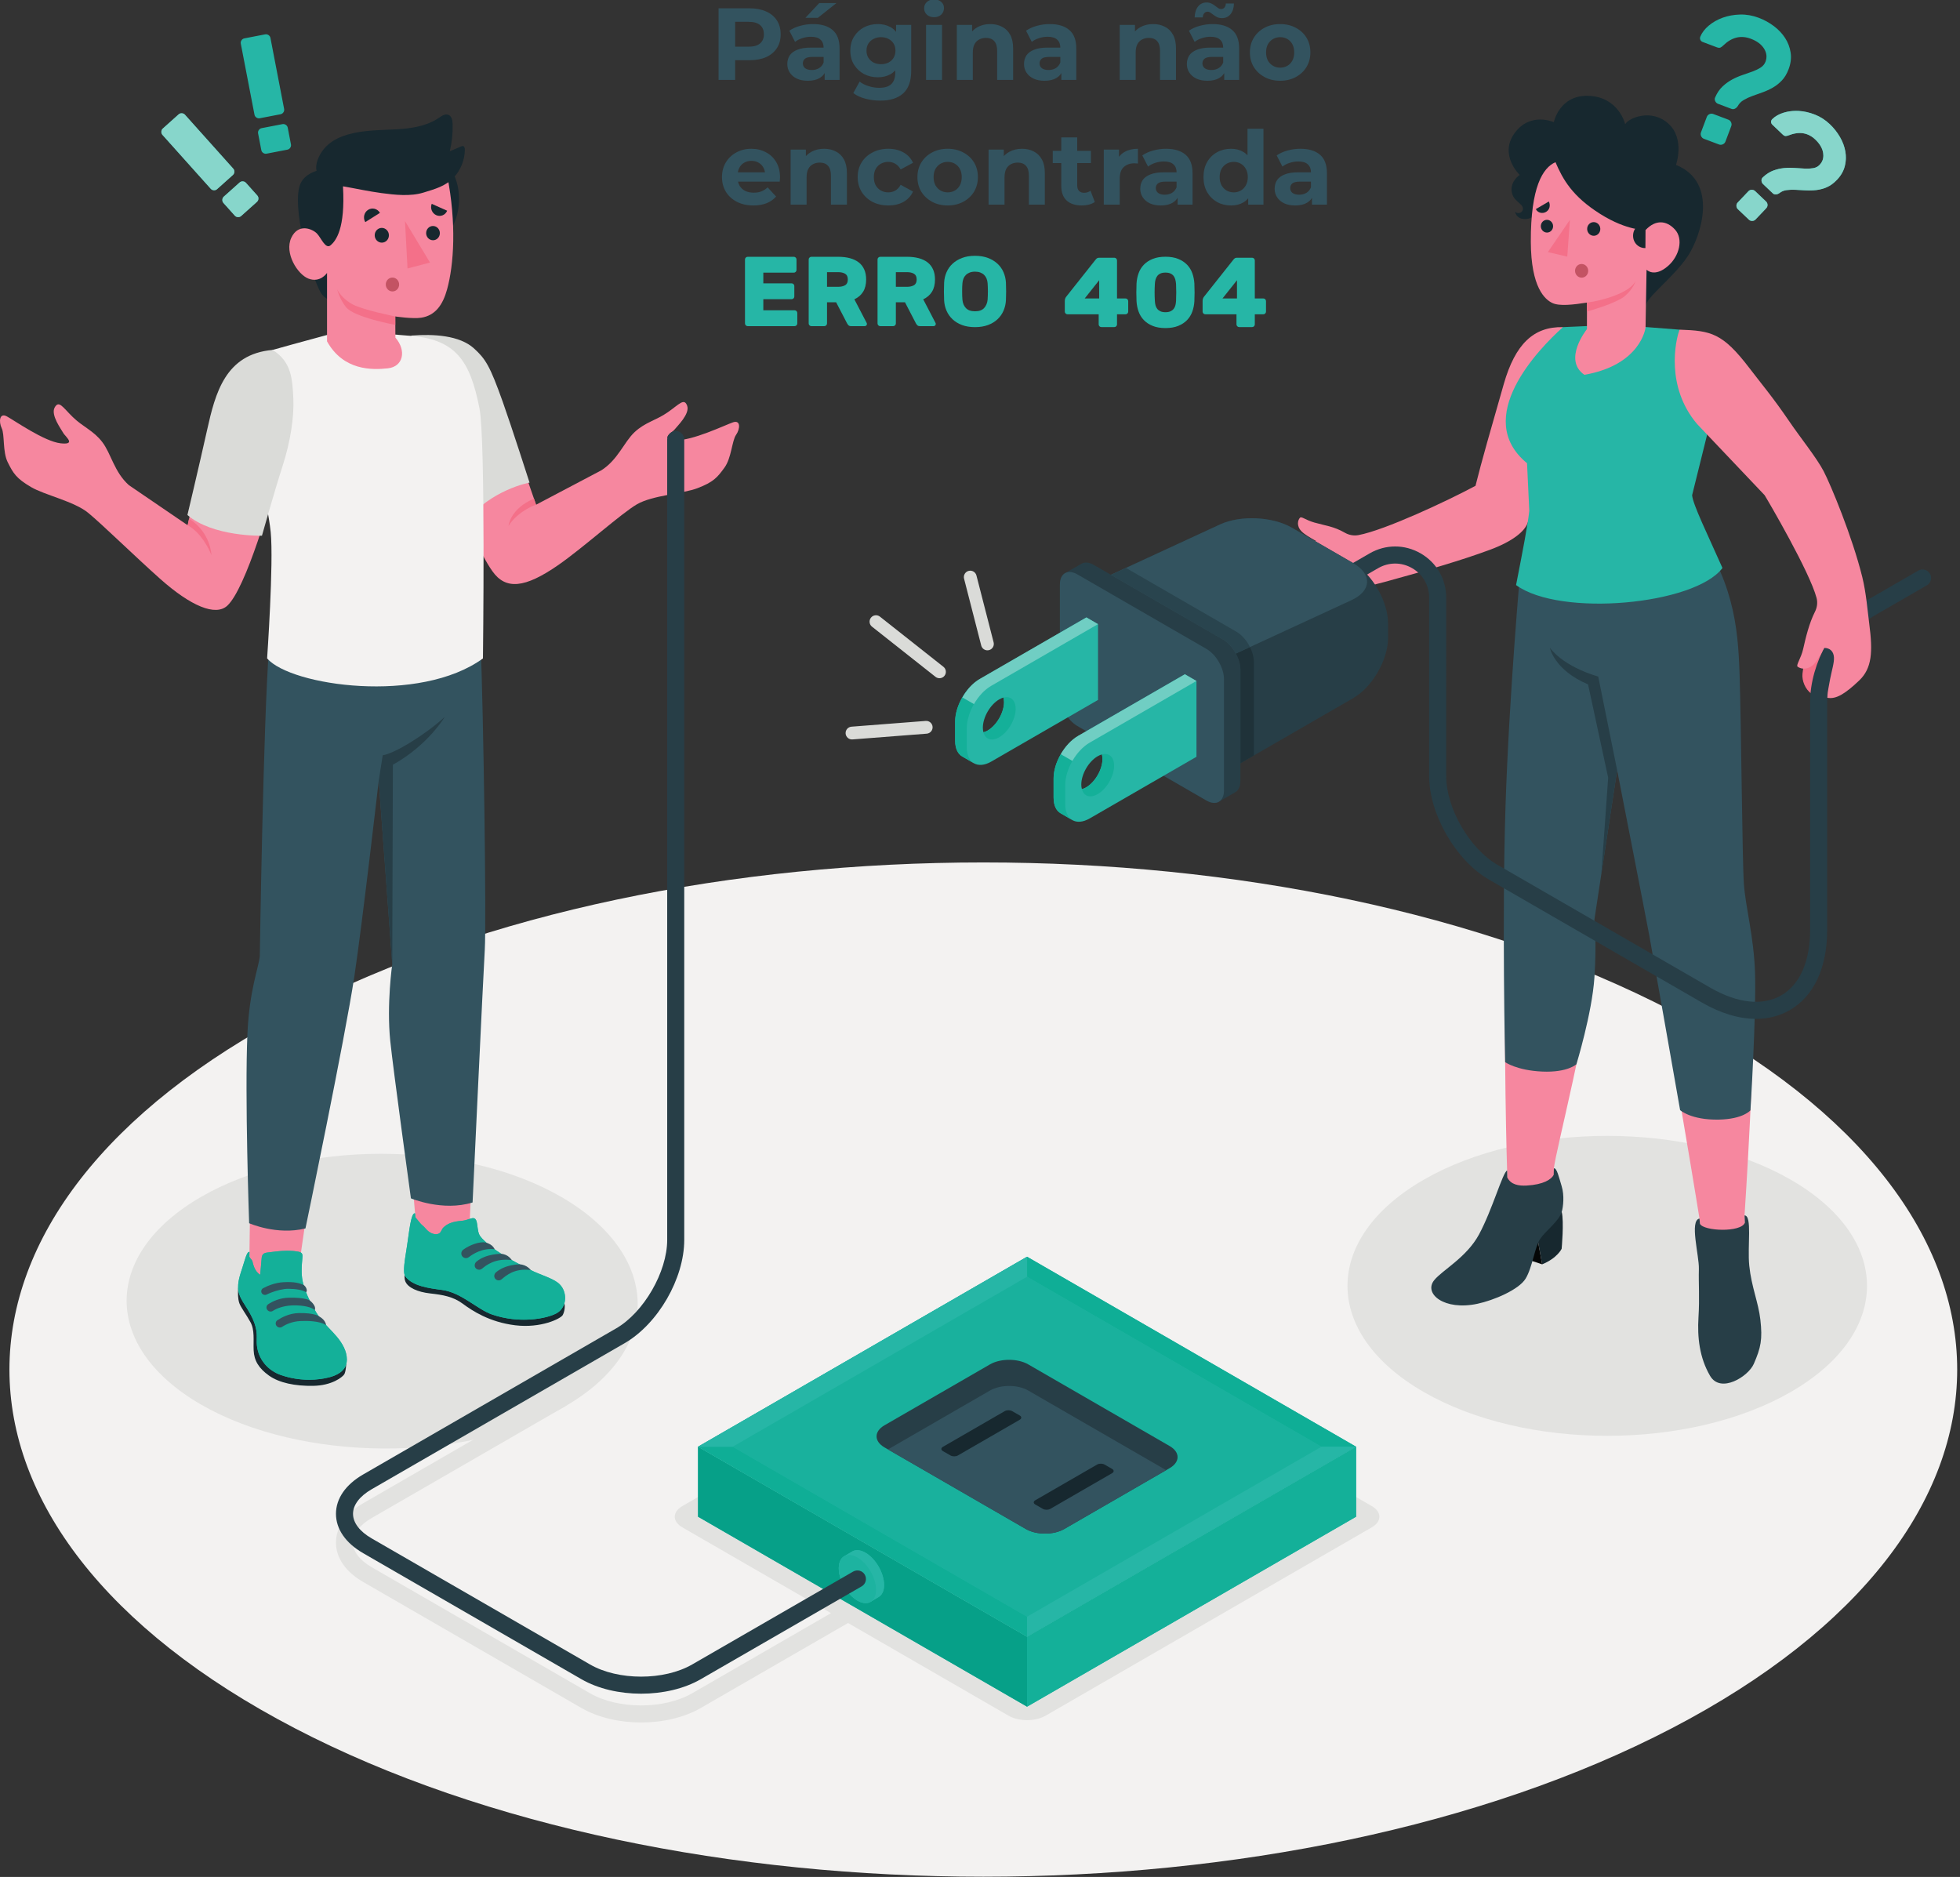 <svg width="613" height="587" viewBox="0 0 613 587" fill="none" xmlns="http://www.w3.org/2000/svg">
<rect x="0" y="0" width="613" height="587" fill="#333333" stroke="none"/>
<g clip-path="url(#clip0_2_2)">
<path d="M92.162 540.467C-26.786 478.529 -26.788 378.108 92.16 316.169C211.108 254.232 403.961 254.232 522.911 316.169C641.86 378.108 641.86 478.529 522.912 540.467C403.965 602.406 211.111 602.406 92.162 540.467Z" fill="#F3F2F1"/>
<path d="M560.12 368.967C591.847 387.284 591.847 416.983 560.12 435.3C528.393 453.617 476.955 453.617 445.228 435.3C413.503 416.983 413.503 387.284 445.229 368.968C476.956 350.649 528.395 350.649 560.12 368.967Z" fill="#E2E2E0"/>
<path d="M175.484 374.293C206.568 392.24 207.831 421.868 176.745 439.815C145.661 457.761 94.002 457.229 62.918 439.284C31.834 421.337 31.834 392.24 62.918 374.293C94.003 356.347 144.401 356.347 175.484 374.293Z" fill="#E2E2E0"/>
<path d="M429.021 471L326.993 412.095C323.807 410.253 318.636 410.253 315.448 412.095L213.423 471C210.235 472.84 210.235 475.825 213.423 477.667L259.892 504.495L216.492 529.539C207.676 534.628 193.331 534.624 184.515 529.535L116.251 490.122C112.484 487.947 110.41 485.217 110.41 482.434C110.41 479.648 112.484 476.916 116.251 474.741L176.745 439.815C178.021 439.077 178.457 437.447 177.723 436.171C176.984 434.896 175.353 434.457 174.079 435.195L113.584 470.122C108.097 473.289 105.077 477.663 105.077 482.434C105.077 487.203 108.098 491.573 113.584 494.741L181.848 534.155C187.08 537.175 193.793 538.684 200.508 538.684C207.219 538.684 213.929 537.175 219.159 534.159L265.227 507.575L315.448 536.571C318.636 538.412 323.807 538.412 326.993 536.571L429.021 477.667C432.208 475.825 432.208 472.84 429.021 471Z" fill="#E2E2E0"/>
<path d="M545.612 380.104C545.612 380.104 549.315 325.2 548.224 304.951C547.36 288.907 545.18 282.295 544.725 278.676C544.725 278.676 540.797 241.273 540.472 209.488C540.316 194.191 538.899 183.301 530.519 165.113L476.605 178.011C475.511 186.089 471.807 239.823 470.932 287.599C470.165 329.423 471.359 366.043 471.359 366.043L471.413 368.244C471.413 370.688 470.876 372.396 469.305 376.319C467.712 380.292 464.807 385.979 460.955 390.133C459.845 391.331 452.157 398.057 451.143 399.491C447.84 403.343 454.683 405.513 459.763 404.835C465.124 404.12 473.451 402.084 475.812 398.819C477.385 396.644 478.567 389.025 480.184 386.82C485.639 379.385 487.877 376.188 487.917 373.811C487.989 369.519 486.513 367.82 485.987 365.396C486.427 360.332 497.363 318.657 497.551 303.905C497.643 296.875 497.167 287.193 497.167 287.193L505.653 238.501C508.931 250.659 514.692 280.857 516.629 292.444C518.999 306.597 525.172 342.941 528.82 364.625C530.227 372.989 530.881 377.211 531.523 381.087L531.681 382.748C531.796 384.844 533.327 407.387 534.155 412.105C535.888 421.963 544.651 420.723 546.053 412.749C547.247 405.965 545.753 384.96 545.72 382.384L545.612 380.104Z" fill="#F6879F"/>
<path d="M545.612 380.104C548.084 380.145 546.459 389.715 547.096 395.869C547.78 402.468 549.943 407.287 550.561 412.697C551.269 418.879 550.719 421.468 548.501 426.551C546.777 430.501 538.116 435.919 534.828 430.267C531.5 424.547 530.827 418.159 531.205 412.003C531.596 405.641 531.205 401.703 531.333 396.864C531.448 392.6 528.32 381.699 531.523 381.087L531.681 382.748C532.831 385.047 544.54 385.505 545.72 382.384L545.612 380.104Z" fill="#273E47"/>
<path d="M488.439 379.005C489.196 382.089 488.412 390.543 488.412 390.543C488.412 390.543 487.077 393.459 482.319 395.4L480.184 383.641L488.439 379.005Z" fill="#17282F"/>
<path d="M482.319 395.4L471.831 391.957L469.305 382.649L481.088 388.613L482.319 395.4Z" fill="#040606"/>
<path d="M471.413 368.244L471.359 366.043C469.935 366.735 466.799 378.207 462.56 386.076C458.689 393.261 451.019 397.265 448.529 400.392C445.197 404.575 451.672 409.967 462.065 407.744C467.224 406.64 475.036 403.34 477.152 399.86C479.271 396.379 479.987 389.984 481.719 387.425C483.451 384.867 487.565 381.919 488.439 379.005C488.919 377.405 489.303 373.853 488.417 370.964C487.603 368.313 486.892 365.107 485.987 365.396L485.927 367.412C485.231 368.831 482.72 370.481 477.472 370.765C474.976 370.9 472.556 370.519 471.413 368.244Z" fill="#273E47"/>
<path d="M475.575 177.359C475.575 177.359 472.011 216.913 470.864 251.948C469.715 286.984 470.743 332.175 470.743 332.175C470.743 332.175 474.359 334.761 482.319 335.119C490.279 335.476 493.033 332.823 493.033 332.823C493.033 332.823 497.896 316.947 498.657 305.775C499.42 294.601 498.657 287.6 498.657 287.6L505.765 240.856C505.765 240.856 514.779 286.879 515.803 292.444C516.824 298.008 525.464 347.177 525.464 347.177C525.464 347.177 528.855 350.308 537.547 350.143C545.229 349.997 547.464 347.24 547.464 347.24C547.464 347.24 549.316 317.081 548.893 304.196C548.523 292.841 545.929 283.795 545.411 276.431C544.892 269.067 544.589 227.113 544.071 211.141C543.552 195.171 542.117 181.292 528.471 162.071L475.575 177.359Z" fill="#33535F"/>
<path d="M505.765 240.856L499.855 211.575C499.855 211.575 489.537 208.883 484.729 202.583C484.729 202.583 486.067 209.567 496.671 214.032L502.964 243.205L500.824 273.347L505.765 240.856Z" fill="#273E47"/>
<path d="M400.252 170.029C405.688 171.131 411.596 169.189 411.596 169.189C409.567 168.045 407.989 167.105 407.103 166.211C405.339 164.435 405.952 162.588 406.573 161.915C407.056 161.391 408.283 162.625 411.059 163.412C414.604 164.417 417.176 164.623 420.596 166.596C421.871 167.332 423.387 167.625 424.863 167.348C433.188 165.779 452.588 156.693 461.471 151.929C463.295 144.537 466.432 133.649 470.319 120.083C473.903 107.575 479.664 102.101 488.817 102.311L487.551 129.464C487.551 129.464 483.184 148.225 477.771 163.541C476.817 166.239 473.023 169.323 466.065 171.908C457.052 175.255 446.171 178.407 432.877 182.045C427.908 183.405 421.339 184.835 416.369 185.259C402.316 186.459 396.931 182.551 395.012 179.828C389.652 172.224 392.883 168.537 400.252 170.029Z" fill="#F6879F"/>
<path d="M512.464 102.101L525.289 103.096C521.799 121.797 534.937 131.807 534.937 131.807L529.219 154.857C529.408 157.701 534.132 167.301 538.707 177.631C530.105 189.147 487.917 193.079 474.157 182.973C476.281 172.117 477.867 163.872 478.287 159.757L477.591 144.865C460.347 130.713 481.159 109.163 488.817 102.311L498.449 101.881L512.464 102.101Z" fill="#26B6A6"/>
<path d="M566.475 216.887C564.597 215.587 563.513 212.86 563.733 210.708C563.955 208.556 564.452 205.861 565.335 204.82C566.217 203.78 571.832 196.172 574.315 200.6C577.024 205.431 576.437 207.38 576.437 207.38L566.475 216.887Z" fill="#F47089"/>
<path d="M549.201 318.641C543.92 318.641 538.133 316.913 532.199 313.487L465.627 275.052C455.343 269.112 446.973 254.619 446.973 242.741L446.972 186.892C446.972 183.049 444.985 179.608 441.657 177.687C438.331 175.765 434.355 175.765 431.027 177.685L407.644 191.185C406.367 191.923 404.737 191.484 404 190.209C403.264 188.933 403.701 187.303 404.977 186.567L428.36 173.067C433.356 170.18 439.325 170.181 444.324 173.068C449.32 175.953 452.305 181.121 452.305 186.892L452.307 242.741C452.307 252.748 459.628 265.429 468.293 270.432L534.865 308.867C543.383 313.785 551.283 314.643 557.1 311.284C562.921 307.924 566.127 300.656 566.127 290.819V219.517C566.127 207.44 573.848 193.52 583.708 187.828L599.955 178.447C601.228 177.707 602.86 178.147 603.597 179.423C604.333 180.697 603.899 182.329 602.621 183.065L586.375 192.445C578.289 197.113 571.46 209.511 571.46 219.517V290.819C571.46 302.641 567.307 311.551 559.767 315.903C556.599 317.732 553.032 318.641 549.201 318.641Z" fill="#273E47"/>
<path d="M434.129 195.039V199.399C434.129 206.376 429.231 214.861 423.188 218.351L382.805 241.664L341.755 217.959L341.745 182.409L381.604 163.999C387.939 161.073 397.973 161.529 404.016 165.017L423.188 176.087C429.231 179.576 434.129 188.06 434.129 195.039Z" fill="#273E47"/>
<path d="M381.604 163.999C387.939 161.073 397.973 161.529 404.016 165.017L423.188 176.087C429.231 179.576 428.993 184.776 422.659 187.701L382.811 206.108L341.745 182.409L381.604 163.999Z" fill="#33535F"/>
<path d="M387.945 238.697L392.155 236.267L387.945 238.697ZM347.463 179.768L352.14 177.608L347.463 179.768Z" fill="#D2D4D1"/>
<path d="M387.945 238.697V209.459C387.945 207.823 387.408 206.023 386.525 204.392L390.939 202.353C391.7 203.877 392.155 205.523 392.155 207.028V236.267L387.945 238.697Z" fill="#1F3239"/>
<path d="M386.525 204.392C385.525 202.543 384.081 200.911 382.476 199.983L347.463 179.768L352.14 177.608L386.684 197.553C388.403 198.545 389.935 200.344 390.939 202.353L386.525 204.392Z" fill="#29444E"/>
<path d="M338.257 176.289C339.239 175.723 340.595 175.803 342.097 176.671L382.476 199.983C385.497 201.728 387.945 205.969 387.945 209.459V244.232C387.945 245.979 387.329 247.197 386.336 247.76C385.413 248.283 382.115 250.187 381.201 250.724C380.216 251.305 378.853 251.229 377.339 250.356L336.961 227.044C333.94 225.3 331.491 221.057 331.491 217.568V182.795C331.491 181.057 332.096 179.827 333.081 179.259C334.005 178.725 337.331 176.823 338.257 176.289Z" fill="#273E47"/>
<path d="M377.339 202.948L336.961 179.636C333.939 177.892 331.491 179.307 331.491 182.795V217.568C331.491 221.057 333.939 225.3 336.961 227.044L377.339 250.356C380.36 252.1 382.811 250.687 382.811 247.197V212.424C382.811 208.936 380.361 204.692 377.339 202.948Z" fill="#33535F"/>
<path d="M344.624 235.935C344.736 236.356 344.812 236.836 344.812 237.363C344.812 240.636 342.513 244.615 339.68 246.252C339.223 246.515 338.788 246.675 338.368 246.788C338.256 246.367 338.177 245.912 338.177 245.387C338.177 242.113 340.476 238.133 343.311 236.497C343.765 236.233 344.203 236.049 344.624 235.935ZM329.515 243.42L329.516 249.437C329.516 251.876 330.361 253.576 331.739 254.368C332.352 254.721 334.759 256.111 335.373 256.471C336.765 257.281 338.689 257.18 340.807 255.957L374.204 236.676L374.2 212.972L370.569 210.873L337.172 230.155C332.943 232.597 329.515 238.536 329.515 243.42Z" fill="#26B6A6"/>
<path d="M335.388 256.479L335.383 256.476L335.36 256.463C335.364 256.465 335.369 256.468 335.373 256.471C335.379 256.473 335.383 256.476 335.388 256.479ZM331.024 253.831C330.228 253.081 329.715 251.924 329.564 250.411C329.719 251.915 330.237 253.072 331.024 253.831ZM330.023 239.955C330.161 239.457 330.325 238.96 330.516 238.468C330.327 238.961 330.161 239.457 330.023 239.955Z" fill="#C3C5C2"/>
<path d="M335.411 256.489L335.388 256.479C335.383 256.476 335.379 256.473 335.373 256.471C335.369 256.468 335.364 256.465 335.36 256.463L335.251 256.396C334.449 255.929 332.304 254.689 331.744 254.356C331.484 254.212 331.244 254.037 331.024 253.831C330.237 253.072 329.719 251.915 329.564 250.411C329.533 250.1 329.517 249.776 329.517 249.436V243.423C329.517 242.301 329.695 241.128 330.023 239.955C330.161 239.457 330.327 238.961 330.516 238.468C330.517 238.464 330.519 238.459 330.521 238.453C330.863 237.568 331.283 236.697 331.769 235.863L335.397 237.956C334.011 240.383 333.156 243.063 333.156 245.516V251.529C333.156 253.436 333.677 254.889 334.556 255.823C334.736 256.025 334.953 256.187 335.176 256.335L335.411 256.489Z" fill="#14B099"/>
<path d="M335.397 237.956L331.769 235.863C333.156 233.463 335.064 231.383 337.171 230.156L370.571 210.876L374.184 212.969L340.811 232.249C338.691 233.476 336.783 235.556 335.397 237.956Z" fill="#70CEC3"/>
<path d="M335.556 256.583L335.464 256.529L335.523 256.553C335.527 256.555 335.529 256.556 335.532 256.557L335.556 256.583Z" fill="white"/>
<path d="M335.532 256.557C335.529 256.556 335.527 256.555 335.523 256.553L335.531 256.556L335.532 256.557Z" fill="#70CEC3"/>
<path d="M335.523 256.553L335.464 256.529L335.423 256.499C335.456 256.517 335.489 256.536 335.523 256.553Z" fill="#C3C5C2"/>
<path d="M335.531 256.556L335.523 256.553C335.489 256.536 335.456 256.517 335.423 256.499L335.411 256.489L335.531 256.556Z" fill="#14B099"/>
<path d="M338.368 246.788C338.367 246.785 338.365 246.781 338.365 246.779C338.491 246.748 338.617 246.715 338.743 246.675C338.616 246.717 338.492 246.755 338.368 246.788ZM339.495 246.353C339.555 246.32 339.613 246.287 339.673 246.249C342.503 244.607 344.804 240.64 344.804 237.355C344.804 236.824 344.725 236.339 344.624 235.935C344.736 236.356 344.812 236.836 344.812 237.363C344.812 240.636 342.513 244.615 339.68 246.252C339.617 246.287 339.556 246.321 339.495 246.353Z" fill="#C3C5C2"/>
<path d="M341.025 249.053C339.716 249.053 338.724 248.236 338.36 246.78C338.361 246.779 338.363 246.779 338.365 246.779C338.365 246.781 338.367 246.785 338.368 246.788C338.492 246.755 338.616 246.717 338.743 246.675C338.989 246.596 339.239 246.493 339.495 246.353C339.556 246.321 339.617 246.287 339.68 246.252C342.513 244.615 344.812 240.636 344.812 237.363C344.812 236.836 344.736 236.356 344.624 235.935C344.968 235.839 345.299 235.792 345.612 235.792C347.288 235.792 348.441 237.137 348.441 239.452C348.441 242.737 346.143 246.704 343.312 248.347C342.492 248.825 341.715 249.053 341.025 249.053Z" fill="#14B099"/>
<path d="M313.835 218.156C313.945 218.577 314.023 219.059 314.023 219.584C314.023 222.857 311.724 226.836 308.891 228.472C308.433 228.736 308 228.896 307.577 229.009C307.467 228.589 307.389 228.133 307.389 227.608C307.389 224.335 309.685 220.356 312.521 218.719C312.977 218.455 313.413 218.271 313.835 218.156ZM298.725 225.643L298.727 231.659C298.728 234.097 299.572 235.797 300.949 236.589C301.563 236.943 303.968 238.332 304.585 238.692C305.976 239.503 307.9 239.401 310.017 238.179L343.415 218.897L343.411 195.193L339.779 193.095L306.384 212.376C302.153 214.819 298.725 220.757 298.725 225.643Z" fill="#26B6A6"/>
<path d="M304.744 238.783L304.677 238.756L304.584 238.703C304.317 238.544 303.732 238.201 303.1 237.832C303.656 238.153 304.175 238.453 304.472 238.627C304.56 238.683 304.651 238.735 304.744 238.783ZM300.047 235.857C299.529 235.289 299.151 234.532 298.935 233.6C299.152 234.529 299.533 235.288 300.047 235.857ZM300.683 218.607C300.776 218.433 300.872 218.26 300.971 218.089C300.872 218.26 300.776 218.433 300.683 218.607Z" fill="#C3C5C2"/>
<path d="M304.472 238.627C304.175 238.453 303.656 238.153 303.1 237.832C302.244 237.331 301.303 236.783 300.956 236.583C300.619 236.393 300.315 236.151 300.047 235.857C299.533 235.288 299.152 234.529 298.935 233.6C298.8 233.016 298.731 232.365 298.731 231.649V225.636C298.731 224.409 298.944 223.129 299.331 221.849C299.663 220.752 300.121 219.653 300.683 218.607C300.776 218.433 300.872 218.26 300.971 218.089L300.983 218.103L304.611 220.183L304.596 220.196C304.251 220.796 303.944 221.409 303.676 222.036C302.851 223.929 302.371 225.903 302.371 227.743V233.756C302.371 235.649 302.891 237.116 303.769 238.049C303.979 238.268 304.216 238.464 304.472 238.627Z" fill="#14B099"/>
<path d="M305.005 213.316C305.452 212.961 305.913 212.644 306.384 212.369L331.491 197.876V197.88L306.384 212.376C305.913 212.648 305.452 212.963 305.005 213.316Z" fill="white"/>
<path d="M331.491 197.88V197.876L339.783 193.089L341.32 193.985L339.779 193.095L331.491 197.88Z" fill="#91A7AA"/>
<path d="M304.611 220.183L300.983 218.103C302.06 216.229 303.451 214.548 305.005 213.316C305.452 212.963 305.913 212.648 306.384 212.376L331.491 197.88L339.779 193.095L341.32 193.985L343.397 195.196L310.024 214.476C307.891 215.703 305.997 217.783 304.611 220.183Z" fill="#70CEC3"/>
<path d="M304.769 238.809L304.677 238.756L304.744 238.783L304.769 238.809Z" fill="white"/>
<path d="M307.577 229.009C307.577 229.007 307.576 229.003 307.575 229C307.704 228.969 307.833 228.935 307.963 228.892C307.833 228.937 307.705 228.976 307.577 229.009ZM308.715 228.569C308.771 228.539 308.828 228.505 308.884 228.471C311.713 226.828 314.013 222.861 314.013 219.576C314.013 219.045 313.936 218.56 313.835 218.156C313.945 218.577 314.023 219.059 314.023 219.584C314.023 222.857 311.724 226.836 308.891 228.472C308.832 228.507 308.773 228.539 308.715 228.569Z" fill="#C3C5C2"/>
<path d="M310.236 231.275C308.927 231.275 307.935 230.457 307.571 229C307.572 229 307.573 229 307.575 229C307.576 229.003 307.577 229.007 307.577 229.009C307.705 228.976 307.833 228.937 307.963 228.892C308.209 228.813 308.459 228.711 308.715 228.569C308.773 228.539 308.832 228.507 308.891 228.472C311.724 226.836 314.023 222.857 314.023 219.584C314.023 219.059 313.945 218.577 313.835 218.156C314.18 218.06 314.511 218.013 314.823 218.013C316.499 218.013 317.653 219.359 317.653 221.673C317.653 224.959 315.353 228.925 312.523 230.568C311.703 231.047 310.925 231.275 310.236 231.275Z" fill="#14B099"/>
<path d="M310.759 200.885L305.388 179.977C305.113 178.907 304.024 178.263 302.953 178.537C301.884 178.812 301.24 179.903 301.515 180.972L306.885 201.881C307.16 202.951 308.249 203.596 309.32 203.32C310.389 203.045 311.033 201.956 310.759 200.885Z" fill="#DADBD8"/>
<path d="M295.067 208.537L275.203 192.845C274.336 192.16 273.077 192.308 272.393 193.175C271.708 194.041 271.856 195.299 272.723 195.984L292.587 211.676C293.453 212.36 294.711 212.212 295.396 211.345C296.08 210.479 295.933 209.221 295.067 208.537Z" fill="#DADBD8"/>
<path d="M289.523 225.46L266.311 227.26C265.209 227.345 264.385 228.307 264.471 229.408C264.556 230.509 265.519 231.333 266.62 231.248L289.832 229.448C290.932 229.363 291.756 228.4 291.671 227.299C291.585 226.197 290.623 225.375 289.523 225.46Z" fill="#DADBD8"/>
<path d="M584.623 195.129C584.1 191.121 583.664 185.431 582.436 180.457C579.336 167.891 572.581 151.628 570.357 147.369C568.132 143.112 563.103 136.916 559.54 131.679C554.501 124.275 550.961 120.124 547.128 115.103C538.707 104.072 535.12 103.444 525.289 103.096C523.961 106.601 520.917 120.975 530.763 132.591L551.889 154.857C553.088 156.791 565.993 178.851 568.143 187.001C568.523 188.445 568.317 189.979 567.641 191.311C565.827 194.884 564.752 199.368 563.943 202.983C563.311 205.812 561.637 208.051 562.207 208.485C562.939 209.045 564.749 209.736 566.884 208.112C567.912 207.331 569.479 204.743 570.528 202.628C572.301 202.635 573.443 203.664 573.577 205.539C573.696 207.18 572.951 209.468 572.388 212.311C572.279 212.86 572.144 213.5 571.883 215.048C571.708 215.889 571.539 217.012 571.519 218.225C574.208 218.724 576.963 217.088 581.444 212.841C585.493 209.004 585.761 203.848 584.623 195.129Z" fill="#F6879F"/>
<path d="M514.759 95.625C514.828 92.996 523.504 86.712 527.889 80.075C531.953 73.925 537.636 56.988 524.173 51.573C524.173 51.573 527.069 43.447 521.799 38.665C516.528 33.885 509.409 36.832 508.288 38.84C508.288 38.84 506.325 30.428 497.013 29.98C487.701 29.531 485.972 38.217 485.972 38.217C485.972 38.217 478.616 34.845 473.681 41.656C468.747 48.467 475.3 54.711 475.3 54.711C475.3 54.711 472.339 56.579 472.792 59.913C473.184 62.797 475.939 63.508 476.265 64.941C476.593 66.375 474.779 67.219 473.845 66.196C473.845 66.196 474.149 68.668 477.26 68.5C480.372 68.331 483.137 64.108 483.137 64.108L514.759 95.625Z" fill="#17282F"/>
<path d="M486.484 50.721C482.501 52.448 478.715 58.54 478.772 75.583C478.82 90.028 483.249 93.681 485.487 94.753C487.725 95.825 492.092 95.284 496.337 94.631L496.321 102.935C496.321 102.935 488.641 112.475 495.528 117.22C513.284 114.113 514.653 102.463 514.653 102.463L514.968 84.356C514.968 84.356 517.411 86.923 521.707 83.16C525.255 80.053 526.531 74.725 523.867 71.801C521.204 68.877 517.78 68.64 514.692 71.909C514.692 71.909 509.024 72.272 500.508 66.925C491.789 61.449 488.817 56.163 486.484 50.721Z" fill="#F6879F"/>
<path d="M496.721 84.628C496.764 85.808 495.877 86.796 494.741 86.835C493.605 86.872 492.651 85.947 492.607 84.767C492.564 83.585 493.451 82.597 494.587 82.56C495.721 82.523 496.679 83.447 496.721 84.628Z" fill="#C35363"/>
<path d="M485.736 70.675C485.776 71.775 484.951 72.696 483.892 72.731C482.833 72.767 481.943 71.904 481.904 70.803C481.864 69.704 482.689 68.784 483.748 68.748C484.807 68.713 485.696 69.576 485.736 70.675Z" fill="#17282F"/>
<path d="M500.505 71.532C500.549 72.712 499.663 73.7 498.527 73.739C497.391 73.777 496.435 72.851 496.392 71.671C496.349 70.489 497.236 69.501 498.372 69.464C499.507 69.425 500.464 70.352 500.505 71.532Z" fill="#17282F"/>
<path d="M484.407 63.016L480.341 65.393C480.928 66.592 482.419 66.92 483.541 66.263C484.663 65.605 484.992 64.212 484.407 63.016Z" fill="#17282F"/>
<path d="M514.661 69.553L514.613 77.579C512.467 77.651 510.737 75.912 510.752 73.696C510.765 71.481 512.517 69.627 514.661 69.553Z" fill="#17282F"/>
<path d="M490.997 68.748L490.176 80.261L484.105 78.839L490.997 68.748Z" fill="#F47089"/>
<path d="M496.337 94.631C500.811 94.108 510.039 91.54 511.54 87.791C511.54 87.791 511.019 90.155 508.232 92.548C505.443 94.941 496.332 97.425 496.332 97.425L496.337 94.631Z" fill="#F47089"/>
<path d="M540.54 37.423C540.939 37.572 541.231 37.849 541.411 38.251C541.595 38.651 541.608 39.051 541.457 39.452L539.647 44.261C539.495 44.663 539.219 44.955 538.817 45.135C538.417 45.317 538.017 45.332 537.616 45.181L532.917 43.413C532.516 43.26 532.224 42.985 532.043 42.584C531.86 42.183 531.844 41.783 531.996 41.381L533.808 36.572C533.959 36.171 534.233 35.88 534.636 35.697C535.037 35.517 535.436 35.501 535.839 35.652L540.54 37.423ZM550.04 5.559C551.753 6.203 553.331 7.068 554.773 8.152C556.215 9.236 557.392 10.48 558.299 11.881C559.207 13.284 559.785 14.812 560.036 16.468C560.285 18.121 560.075 19.841 559.403 21.627C558.855 23.084 558.149 24.264 557.289 25.168C556.429 26.071 555.483 26.816 554.451 27.405C553.419 27.993 552.347 28.485 551.243 28.88C550.137 29.275 549.089 29.651 548.104 30.005C547.116 30.363 546.209 30.781 545.385 31.26C544.559 31.74 543.941 32.36 543.531 33.12C543.307 33.493 543.012 33.777 542.649 33.972C542.283 34.169 541.9 34.191 541.5 34.04L537.347 32.475C536.945 32.325 536.645 32.047 536.445 31.637C536.247 31.229 536.239 30.833 536.428 30.445C537.035 29.052 537.804 27.917 538.737 27.041C539.671 26.165 540.671 25.44 541.741 24.865C542.811 24.289 543.904 23.819 545.02 23.448C546.137 23.079 547.179 22.712 548.149 22.348C549.116 21.985 549.959 21.573 550.671 21.115C551.385 20.657 551.887 20.044 552.175 19.277C552.696 17.895 552.541 16.536 551.712 15.204C550.881 13.873 549.501 12.844 547.571 12.116C544.475 10.949 541.613 11.641 538.991 14.189C538.657 14.523 538.353 14.751 538.08 14.875C537.803 15.001 537.428 14.973 536.953 14.795L532.528 13.128C532.201 13.004 531.957 12.788 531.804 12.481C531.651 12.173 531.641 11.837 531.777 11.472C532.293 10.212 533.177 9.056 534.425 8.008C535.671 6.96 537.127 6.136 538.788 5.533C540.449 4.933 542.259 4.603 544.212 4.551C546.168 4.496 548.109 4.832 550.04 5.559Z" fill="#26B6A6"/>
<path d="M572.293 38.849C573.541 40.036 574.595 41.367 575.448 42.836C576.303 44.308 576.869 45.819 577.14 47.368C577.412 48.92 577.353 50.457 576.964 51.985C576.575 53.515 575.76 54.931 574.521 56.233C573.509 57.297 572.465 58.063 571.388 58.531C570.309 59 569.213 59.3 568.101 59.432C566.987 59.564 565.879 59.597 564.775 59.536C563.669 59.472 562.623 59.415 561.636 59.36C560.649 59.308 559.707 59.339 558.816 59.452C557.924 59.565 557.159 59.877 556.524 60.387C556.192 60.628 555.832 60.767 555.444 60.803C555.055 60.839 554.715 60.717 554.424 60.439L551.391 57.556C551.099 57.277 550.94 56.925 550.917 56.499C550.892 56.071 551.032 55.724 551.337 55.456C552.377 54.469 553.463 53.767 554.595 53.349C555.725 52.932 556.861 52.669 558 52.561C559.139 52.455 560.26 52.447 561.368 52.536C562.472 52.624 563.512 52.688 564.487 52.729C565.46 52.769 566.34 52.721 567.131 52.584C567.917 52.447 568.579 52.1 569.108 51.541C570.069 50.532 570.432 49.297 570.203 47.835C569.971 46.376 569.149 44.975 567.743 43.635C565.481 41.487 562.743 41.036 559.532 42.284C559.119 42.451 558.771 42.539 558.487 42.545C558.201 42.552 557.887 42.392 557.54 42.064L554.311 38.991C554.071 38.764 553.94 38.488 553.92 38.165C553.899 37.84 554.015 37.547 554.265 37.28C555.177 36.373 556.367 35.695 557.835 35.243C559.304 34.791 560.869 34.608 562.533 34.696C564.195 34.784 565.885 35.163 567.601 35.833C569.32 36.503 570.881 37.509 572.293 38.849ZM552.347 63.021C552.639 63.3 552.791 63.647 552.801 64.061C552.812 64.477 552.677 64.829 552.4 65.123L549.063 68.632C548.784 68.925 548.437 69.077 548.023 69.087C547.607 69.097 547.255 68.963 546.961 68.685L543.532 65.425C543.239 65.145 543.088 64.801 543.077 64.385C543.065 63.969 543.2 63.617 543.48 63.324L546.816 59.813C547.093 59.521 547.439 59.369 547.856 59.359C548.269 59.349 548.623 59.481 548.917 59.76L552.347 63.021Z" fill="#26B6A6"/>
<path d="M547.975 69.087C547.58 69.087 547.243 68.953 546.961 68.685L543.532 65.425C543.239 65.145 543.088 64.801 543.077 64.385C543.076 64.369 543.076 64.353 543.076 64.337C543.076 63.941 543.211 63.605 543.48 63.324L546.816 59.813C547.093 59.521 547.439 59.369 547.856 59.359C547.869 59.359 547.884 59.359 547.897 59.359C548.293 59.359 548.632 59.492 548.917 59.76L552.347 63.021C552.639 63.3 552.791 63.647 552.801 64.061C552.801 64.077 552.801 64.093 552.801 64.109C552.801 64.504 552.667 64.841 552.4 65.123L549.063 68.632C548.784 68.925 548.437 69.077 548.023 69.087C548.007 69.087 547.991 69.087 547.975 69.087Z" fill="#87D6CB"/>
<path d="M555.312 60.808C554.977 60.808 554.681 60.684 554.424 60.439L551.391 57.556C551.099 57.277 550.94 56.925 550.917 56.499C550.915 56.465 550.915 56.432 550.915 56.399C550.915 56.016 551.056 55.703 551.337 55.456C552.377 54.469 553.463 53.767 554.595 53.349C555.725 52.932 556.861 52.669 558 52.561C558.62 52.504 559.236 52.475 559.847 52.475C560.356 52.475 560.864 52.495 561.368 52.536C562.472 52.624 563.512 52.688 564.487 52.729C564.709 52.739 564.925 52.743 565.137 52.743C565.856 52.743 566.52 52.691 567.131 52.584C567.917 52.447 568.579 52.1 569.108 51.541C569.881 50.728 570.268 49.771 570.269 48.665C570.269 48.397 570.247 48.121 570.203 47.835C569.971 46.376 569.149 44.975 567.743 43.635C566.312 42.276 564.691 41.596 562.88 41.596C561.828 41.596 560.712 41.825 559.532 42.284C559.119 42.451 558.771 42.539 558.487 42.545C558.481 42.545 558.476 42.547 558.471 42.547C558.188 42.547 557.88 42.385 557.54 42.064L554.311 38.991C554.071 38.764 553.94 38.488 553.92 38.165C553.917 38.139 553.917 38.115 553.917 38.089C553.917 37.793 554.035 37.525 554.265 37.28C555.177 36.373 556.367 35.695 557.835 35.243C559.064 34.864 560.361 34.675 561.727 34.675C561.992 34.675 562.261 34.681 562.533 34.696C564.195 34.784 565.885 35.163 567.601 35.833C569.32 36.503 570.881 37.509 572.293 38.849C573.541 40.036 574.595 41.367 575.448 42.836C576.303 44.308 576.869 45.819 577.14 47.368C577.252 48.011 577.308 48.651 577.308 49.289C577.307 50.192 577.192 51.091 576.964 51.985C576.575 53.515 575.76 54.931 574.521 56.233C573.509 57.297 572.465 58.063 571.388 58.531C570.309 59 569.213 59.3 568.101 59.432C567.344 59.521 566.589 59.565 565.837 59.565C565.483 59.565 565.129 59.556 564.775 59.536C563.669 59.472 562.623 59.415 561.636 59.36C561.324 59.344 561.016 59.336 560.713 59.336C560.059 59.336 559.425 59.375 558.816 59.452C557.924 59.565 557.159 59.877 556.524 60.387C556.192 60.628 555.832 60.767 555.444 60.803C555.399 60.807 555.355 60.808 555.312 60.808Z" fill="#87D6CB"/>
<path d="M77.92 398.264C82.147 400.835 87.76 400.947 93.054 399.079L97.117 371.124L78.382 366.34L77.92 398.264Z" fill="#F6879F"/>
<path d="M108.04 425.065C108.496 425.541 108.215 429.045 107.642 429.847C107.028 430.705 103.855 433.3 97.947 433.405C92.303 433.505 87.322 432.476 84.134 430.203C80.945 427.929 79.471 425.531 79.332 422.311C79.194 419.091 79.717 416.02 78.323 413.471C77.035 411.119 75.271 408.8 74.848 407.539C73.928 404.797 74.816 400.645 74.816 400.645L108.04 425.065Z" fill="#17282F"/>
<path d="M94.347 397.899C94.379 399.093 94.516 400.284 94.843 401.499C95.525 404.025 96.638 406.431 97.908 408.729C98.562 409.913 99.258 411.079 100.075 412.163C101.667 414.279 103.69 416.055 105.386 418.092C107.082 420.131 108.486 422.567 108.486 425.183C108.489 429.605 103.621 430.847 99.901 431.304C95.928 431.793 91.739 431.357 87.956 430.059C83.748 428.615 80.842 425.137 80.363 420.836C80.225 419.601 80.368 418.352 80.289 417.113C80.11 414.284 78.793 411.637 77.274 409.212C76.393 407.804 75.427 406.424 74.869 404.871C73.865 402.079 74.952 399.056 75.834 396.377C76.595 394.061 77.202 391.272 78.017 391.537C77.995 392.012 77.995 393.048 77.995 393.048C78.239 393.573 78.828 393.949 78.967 394.555C79.112 395.185 79.283 395.811 79.538 396.407C79.929 397.316 80.532 398.161 81.379 398.672C81.524 397.011 81.668 395.348 81.814 393.687C81.858 393.172 81.921 392.615 82.277 392.24C82.636 391.86 83.2 391.772 83.718 391.703C86.865 391.292 90.07 390.881 93.196 391.431C93.664 391.512 94.179 391.649 94.432 392.052C94.64 392.383 94.615 392.803 94.582 393.191C94.446 394.793 94.307 396.347 94.347 397.899Z" fill="#26B6A6"/>
<path d="M96.69 431.5C93.724 431.5 90.731 431.011 87.956 430.059C83.748 428.615 80.842 425.137 80.362 420.836C80.312 420.383 80.299 419.927 80.299 419.471C80.299 418.996 80.314 418.52 80.314 418.044C80.314 417.733 80.308 417.423 80.288 417.113C80.11 414.284 78.793 411.637 77.274 409.212C76.393 407.804 75.427 406.424 74.869 404.871C74.582 404.075 74.466 403.259 74.467 402.439C74.468 400.383 75.204 398.292 75.834 396.377C76.561 394.165 77.147 391.52 77.909 391.52C77.945 391.52 77.981 391.525 78.017 391.537C78.017 391.54 78.017 391.541 78.017 391.543C77.995 392.019 77.995 393.048 77.995 393.048C78.239 393.573 78.828 393.949 78.967 394.555C79.112 395.185 79.283 395.811 79.538 396.407C79.929 397.316 80.532 398.161 81.379 398.672C81.524 397.011 81.668 395.348 81.814 393.687C81.858 393.172 81.921 392.615 82.276 392.24C82.636 391.86 83.2 391.772 83.718 391.703C85.776 391.433 87.86 391.165 89.93 391.165C91.024 391.165 92.115 391.24 93.196 391.431C93.664 391.512 94.179 391.649 94.432 392.052C94.567 392.267 94.604 392.517 94.604 392.775C94.604 392.913 94.593 393.055 94.582 393.191C94.462 394.605 94.34 395.983 94.34 397.353C94.34 397.535 94.343 397.717 94.347 397.899C94.379 399.093 94.516 400.284 94.843 401.499C95.525 404.025 96.638 406.431 97.908 408.729C98.562 409.913 99.258 411.079 100.075 412.163C101.667 414.279 103.69 416.055 105.385 418.092C107.082 420.131 108.485 422.567 108.486 425.183C108.489 429.605 103.621 430.847 99.9 431.304C98.842 431.435 97.767 431.5 96.69 431.5Z" fill="#14B099"/>
<path d="M98.452 409.687C96.876 408.368 93.197 408.153 91.174 408.26C88.639 408.395 86.551 409.168 85.346 409.96C84.812 410.311 84.097 410.207 83.669 409.736C83.154 409.171 83.252 408.291 83.894 407.869C85.17 407.032 87.462 405.88 90.459 405.831C95.429 405.748 96.836 406.675 96.836 406.675C96.836 406.675 99.017 408.251 98.452 409.687Z" fill="#33535F"/>
<path d="M101.986 414.408C99.986 413.077 95.93 413.035 93.906 413.141C91.371 413.277 89.434 414.167 88.23 414.959C87.696 415.309 86.981 415.205 86.553 414.735C86.037 414.168 86.135 413.288 86.778 412.867C88.054 412.029 90.494 410.696 93.491 410.647C98.462 410.564 99.697 411.645 99.697 411.645C99.697 411.645 101.743 412.567 101.986 414.408Z" fill="#33535F"/>
<path d="M88.742 400.985C92.182 400.816 93.613 401.277 94.939 401.843C95.785 402.379 96.285 403.788 95.705 404.107C94.636 403.435 92.665 403.075 90.228 403.052C88.592 403.036 86.501 403.587 84.794 404.235C84.359 404.4 83.845 404.637 83.392 404.856C82.783 405.152 82.042 404.879 81.791 404.263C81.577 403.739 81.789 403.14 82.296 402.871C83.532 402.211 85.962 401.121 88.742 400.985Z" fill="#33535F"/>
<path d="M130.527 387.748C133.776 395.897 138.875 393.384 146.629 388.695L147.804 360.883L128.058 359.055L130.527 387.748Z" fill="#F6879F"/>
<path d="M176.425 407.353C176.836 408.344 176.604 410.148 175.995 411.268C175.384 412.387 169.203 415.447 161.14 414.467C153.076 413.484 147.695 409.925 144.719 407.716C141.743 405.508 138.552 404.953 134.556 404.508C130.561 404.063 127.551 402.671 126.773 400.749C125.995 398.828 127.18 395.655 127.18 395.655L176.425 407.353Z" fill="#17282F"/>
<path d="M145.011 381.716C145.753 381.584 146.371 381.352 147.161 381.111C147.555 380.989 147.988 380.871 148.365 381.036C148.872 381.259 149.041 381.88 149.151 382.423C149.373 383.532 149.412 384.957 149.844 385.985C150.236 386.92 151.265 387.813 151.987 388.493C153.861 390.259 156.047 391.681 158.239 393.016C160.807 394.58 163.337 395.821 166 397.196C168.717 398.597 172.372 399.561 174.471 401.148C177.532 403.459 177.652 408.859 173.921 410.788C170.701 412.452 162.381 413.996 153.899 411.092C149.279 409.511 144.34 404.217 138.208 403.404C134.307 402.885 129.105 402.276 126.744 399.167C125.883 397.799 126.631 393.975 127.329 389.447C127.954 385.395 128.528 379.055 129.815 379.472L129.921 380.7C129.921 380.7 131.093 382.117 131.475 382.584C131.81 382.993 132.2 383.255 132.569 383.619C133.044 384.085 133.425 384.617 133.949 385.039C134.596 385.557 135.377 385.945 136.207 385.979C136.599 385.996 137.003 385.929 137.344 385.733C138.008 385.353 138.096 384.479 138.635 383.936C139.247 383.317 140.005 382.841 140.812 382.521C141.94 382.075 143.147 381.899 144.349 381.801C144.584 381.781 144.803 381.752 145.011 381.716Z" fill="#26B6A6"/>
<path d="M163.843 412.719C160.777 412.719 157.352 412.275 153.899 411.092C149.279 409.511 144.34 404.217 138.208 403.404C134.307 402.885 129.105 402.276 126.744 399.167C126.468 398.729 126.357 398.039 126.357 397.153C126.357 395.277 126.854 392.525 127.329 389.447C127.934 385.523 128.492 379.452 129.695 379.452C129.734 379.452 129.774 379.459 129.815 379.472L129.921 380.7C129.921 380.7 131.093 382.117 131.475 382.584C131.81 382.993 132.199 383.255 132.569 383.619C133.044 384.085 133.425 384.617 133.949 385.039C134.596 385.557 135.377 385.945 136.207 385.979C136.244 385.981 136.283 385.981 136.32 385.981C136.676 385.981 137.036 385.911 137.344 385.733C138.008 385.353 138.096 384.479 138.635 383.936C139.247 383.317 140.005 382.841 140.812 382.521C141.94 382.075 143.147 381.899 144.349 381.801C144.584 381.781 144.803 381.752 145.011 381.716C145.753 381.584 146.371 381.352 147.161 381.111C147.416 381.032 147.687 380.955 147.949 380.955C148.092 380.955 148.232 380.977 148.365 381.036C148.872 381.259 149.041 381.88 149.151 382.423C149.373 383.532 149.412 384.957 149.844 385.985C150.236 386.92 151.265 387.813 151.987 388.493C153.861 390.259 156.047 391.681 158.239 393.016C160.807 394.58 163.337 395.821 166 397.196C168.717 398.597 172.372 399.561 174.471 401.148C175.953 402.267 176.747 404.112 176.745 405.935C176.745 407.876 175.845 409.793 173.921 410.788C172.012 411.775 168.308 412.719 163.843 412.719Z" fill="#14B099"/>
<path d="M154.696 390.689C154.696 390.689 154.213 389.157 151.907 388.599C150.143 388.171 146.925 389.315 144.881 390.821C144.045 391.439 144.081 392.696 144.963 393.247C145.488 393.575 146.153 393.532 146.643 393.151C147.984 392.104 150.969 390.231 154.696 390.689Z" fill="#33535F"/>
<path d="M160.052 394.08C160.052 394.08 158.997 392.219 156.72 392.131C156.72 392.131 152.059 392.013 149.035 394.544C148.263 395.189 148.252 396.357 149.105 396.888C149.613 397.203 150.256 397.161 150.724 396.788C152.083 395.699 154.816 393.404 160.052 394.08Z" fill="#33535F"/>
<path d="M166 397.196C166 397.196 164.805 395.499 162.527 395.411C162.527 395.411 158.183 395.339 155.159 397.868C154.387 398.513 154.375 399.683 155.229 400.213C155.737 400.528 156.38 400.487 156.845 400.113C158.207 399.024 160.763 396.52 166 397.196Z" fill="#33535F"/>
<path d="M77.389 323.197C77.99 309.777 80.847 302.78 81.252 299.059C81.252 299.059 82.348 225.203 84.142 202.784L150.277 199.973C151.253 223.913 152.133 288.457 151.621 296.985C151.129 305.155 147.804 376.053 147.804 376.053C138.452 378.965 128.515 374.767 128.515 374.767C128.515 374.767 122.966 334.441 122.056 325.548C120.877 314.036 122.68 301.536 122.68 301.536L118.454 244.111C118.454 244.111 113.344 288.633 110.819 305.403C107.926 324.616 95.535 384.169 95.535 384.169C86.613 386.403 77.92 382.545 77.92 382.545C77.92 382.545 76.517 342.659 77.389 323.197Z" fill="#33535F"/>
<path d="M118.452 244.112L119.703 236.201C123.556 235.629 133.311 229.535 139.091 224.211C139.091 224.211 133.868 233.063 122.876 239.155L122.68 301.536L118.452 244.112Z" fill="#273E47"/>
<path d="M145.568 161.065C141.068 150.809 133.343 133.541 133.343 133.541L131.376 105.477C131.376 105.477 135.757 105.592 139.924 106.241C144.092 106.892 150.683 110.868 153.707 118.356C155.952 123.917 167.66 157.843 167.66 157.843L188.064 147.089C193.287 143.765 195.137 138.268 198.473 135.144C201.811 132.02 205.183 131.489 208.829 128.945C212.476 126.4 213.988 124.359 214.916 126.899C215.844 129.439 211.715 133.355 210.968 134.331C210.223 135.307 206.151 137.388 211.281 137.655C216.411 137.921 226.759 132.935 229.236 132.081C231.713 131.227 231.496 134.168 230.209 135.992C228.923 137.816 228.781 143.181 226.619 146.191C224.325 149.384 223.088 150.759 218.172 152.659C213.593 154.429 204.121 154.876 199.235 157.696C194.348 160.516 182.536 171.191 174.663 176.667C164.089 184.023 158.137 184.503 153.997 178.639C149.857 172.775 147.152 164.676 145.568 161.065Z" fill="#F6879F"/>
<path d="M128.624 104.947C135.548 104.415 143.723 104.84 148.253 108.975C151.859 112.267 153.217 114.369 157.245 125.687C159.967 133.327 165.616 150.925 165.616 150.925C165.616 150.925 153.616 153.063 145.549 163.191L132.554 133.977L128.624 104.947Z" fill="#DADBD8"/>
<path d="M167.66 157.843C163.143 159.461 160.123 162.632 159.039 164.46C159.039 164.46 159.525 159.096 167.004 155.945L167.66 157.843Z" fill="#F47089"/>
<path d="M112.025 103.697C112.025 103.697 107.57 103.359 102.28 104.757C96.186 106.368 85.265 109.435 85.265 109.435C81.798 111.24 80.444 117.243 79.66 120.693C77.151 131.739 83.717 156.741 84.667 166.416C85.618 176.088 83.541 205.911 83.541 205.911C90.997 214.543 131.377 220.275 151.044 205.912C151.044 205.912 151.901 137.553 149.963 127.737C147.031 112.896 142.68 105.839 127.332 104.947L112.025 103.697Z" fill="#F3F2F1"/>
<path d="M120.653 67.017L116.266 69.439C115.619 68.179 116.077 66.615 117.288 65.947C118.501 65.277 120.007 65.757 120.653 67.017Z" fill="#17282F"/>
<path d="M139.723 68.784L135.721 65.703C136.537 64.556 138.095 64.317 139.2 65.168C140.304 66.02 140.539 67.639 139.723 68.784Z" fill="#17282F"/>
<path d="M100.488 53.059C100.488 53.059 95.77 53.715 94.041 57.271C92.536 60.363 93.081 67.829 95.085 75.965C97.091 84.101 98.98 89.003 100.159 91.253C101.338 93.505 103.76 94.139 103.76 94.139L103.525 84.484L103.176 77.757C103.176 77.757 107.494 71.86 107.969 67.028C108.579 60.808 107.27 58.263 107.27 58.263L100.488 53.059Z" fill="#17282F"/>
<path d="M108.106 62.4C108.137 72.356 116.235 80.401 126.192 80.368C136.148 80.336 143.611 72.168 143.579 62.213C143.547 52.256 136.031 44.281 126.075 44.313C116.118 44.347 108.073 52.444 108.106 62.4Z" fill="#17282F"/>
<path d="M103.43 76.684C101.808 78.091 100.487 74.449 99.122 73.029C97.757 71.611 93.308 69.679 91.108 74.356C88.865 79.121 93.048 85.823 96.47 87.136C100.179 88.561 102.28 85.357 102.28 85.357V106.751C107.41 115.993 116.466 115.709 121.299 115.189C126.133 114.668 127.196 109.639 123.663 105.584L123.624 98.968C123.624 98.968 129.087 99.779 131.749 99.359C136.179 98.659 138.495 95.317 139.824 90.515C141.959 82.803 142.816 69.84 139.851 54.865C134.888 51.027 117.682 51.663 107.27 58.263C108.032 71.544 105.053 75.277 103.43 76.684Z" fill="#F6879F"/>
<path d="M140.672 47.308C141.34 44.532 141.641 41.669 141.568 38.816C141.539 37.687 141.292 36.329 140.243 35.911C139.224 35.505 138.152 36.253 137.244 36.868C133.409 39.457 128.629 40.187 124.009 40.44C116.033 40.879 103.775 40.357 99.709 49.115C98.582 51.543 98.388 54.101 100.617 55.78C102.519 57.213 104.956 57.86 107.27 58.263C111.311 58.967 115.319 59.856 119.387 60.396C123.532 60.945 128.364 61.484 132.437 60.228C135.857 59.172 139.336 58.265 141.891 55.541C144.084 53.204 145.357 50.027 145.387 46.823C145.391 46.367 145.283 45.793 144.84 45.684C144.617 45.629 144.387 45.72 144.176 45.811C143.008 46.311 141.84 46.808 140.672 47.308Z" fill="#17282F"/>
<path d="M123.624 98.968C123.624 98.968 113.723 97.007 110.259 95.179C107.94 93.956 106.026 91.829 105.462 90.464C105.462 90.464 106.119 93.397 108.196 96.035C110.736 99.26 123.632 101.6 123.632 101.6L123.624 98.968Z" fill="#F47089"/>
<path d="M121.633 73.577C121.637 74.852 120.646 75.885 119.42 75.887C118.193 75.887 117.196 74.855 117.191 73.58C117.187 72.305 118.178 71.272 119.405 71.271C120.631 71.271 121.629 72.303 121.633 73.577Z" fill="#17282F"/>
<path d="M124.83 88.973C124.834 90.172 123.902 91.144 122.748 91.144C121.595 91.144 120.657 90.173 120.653 88.975C120.649 87.777 121.581 86.805 122.735 86.805C123.887 86.805 124.826 87.775 124.83 88.973Z" fill="#C35363"/>
<path d="M118.833 66.571L114.242 69.463C113.463 68.141 113.86 66.421 115.128 65.623C116.396 64.824 118.055 65.248 118.833 66.571Z" fill="#17282F"/>
<path d="M135.024 63.744L139.849 65.899C139.299 67.264 137.773 67.889 136.441 67.293C135.109 66.699 134.475 65.108 135.024 63.744Z" fill="#17282F"/>
<path d="M137.568 72.905C137.572 74.136 136.615 75.136 135.429 75.136C134.244 75.136 133.28 74.139 133.276 72.907C133.272 71.676 134.229 70.677 135.415 70.676C136.6 70.676 137.565 71.673 137.568 72.905Z" fill="#17282F"/>
<path d="M126.665 69.144L127.455 83.965L134.484 82.104L126.665 69.144Z" fill="#F47089"/>
<path d="M2.129 130.212C4.434 131.457 13.834 138.063 18.938 138.636C21.1 138.877 21.686 138.529 21.6 137.967C21.483 137.199 20.12 136.032 19.788 135.407C19.21 134.321 15.774 129.787 17.103 127.431C18.431 125.076 19.59 127.336 22.775 130.441C25.958 133.545 29.2 134.617 31.983 138.244C34.767 141.869 35.697 147.593 40.308 151.723L58.691 164.261C58.691 164.261 67.248 124.539 71.004 119.863C74.949 114.947 92.174 125.665 88.572 141.301C84.971 156.936 76.798 184.059 71.125 189.388C67.455 192.835 59.702 189.579 50.033 180.979C42.397 174.188 31.923 163.947 27.561 160.369C23.199 156.792 13.925 154.809 9.696 152.317C5.155 149.641 4.158 148.084 2.415 144.56C0.772 141.239 1.506 135.921 0.532 133.913C-0.441 131.904 -0.176 128.967 2.129 130.212Z" fill="#F6879F"/>
<path d="M85.265 109.435C91.151 113.123 91.449 118.484 91.741 124.611C92.01 130.251 90.877 138.035 88.384 145.728C85.884 153.445 81.924 167.544 81.924 167.544C81.924 167.544 66.536 167.9 58.619 161.06C58.619 161.06 62.23 145.868 64.779 134.445C67.328 123.021 70.427 110.728 85.265 109.435Z" fill="#DADBD8"/>
<path d="M58.691 164.261C62.884 166.593 65.347 171.608 66.119 173.588C66.119 173.588 65.989 166.544 59.122 162.217L58.691 164.261Z" fill="#F47089"/>
<path d="M218.316 452.443L321.221 511.856V533.745L218.316 474.332V452.443Z" fill="#26B6A6"/>
<path d="M321.221 533.745L218.316 474.332V452.443L321.221 511.856V533.745ZM268.261 500.611C269.16 501.112 270.009 501.349 270.765 501.349C271.423 501.349 272.009 501.169 272.496 500.827C273.085 500.475 274.616 499.553 274.797 499.449C275.853 498.841 276.509 497.541 276.509 495.683C276.509 491.964 273.899 487.444 270.679 485.584C269.747 485.047 268.867 484.792 268.085 484.792C267.517 484.792 267.003 484.927 266.559 485.184C266.373 485.292 264.752 486.267 264.2 486.596C263.051 487.163 262.331 488.504 262.331 490.456C262.331 494.173 264.941 498.695 268.161 500.553C268.195 500.573 268.228 500.592 268.261 500.611Z" fill="#06A088"/>
<path d="M424.127 452.443L321.221 511.856V533.745L424.127 474.332V452.443Z" fill="#26B6A6"/>
<path d="M321.221 533.745V511.856L424.127 452.443V474.332L321.221 533.745Z" fill="#14B099"/>
<path d="M424.127 452.443L321.22 393.031L218.316 452.443L321.221 511.856L424.127 452.443Z" fill="#26B6A6"/>
<path d="M321.221 511.856V505.603L229.147 452.443H218.316L321.22 393.031L424.127 452.443L321.22 393.031L321.221 399.285L413.295 452.443H424.127L321.221 511.856Z" fill="#19B19D"/>
<path d="M321.221 511.856L218.316 452.443H229.147L321.221 505.603V511.856Z" fill="#0FAE96"/>
<path d="M424.127 452.443H413.295L321.221 399.285L321.22 393.031L424.127 452.443Z" fill="#0FAE96"/>
<path d="M424.127 452.444H413.295L321.221 505.603V511.856L424.127 452.444Z" fill="#26B6A6"/>
<path d="M321.22 393.031L321.221 399.285L229.147 452.444H218.316L321.22 393.031Z" fill="#26B6A6"/>
<path d="M321.593 426.699L365.812 452.229C369.12 454.139 369.12 457.236 365.812 459.147L332.832 478.188C329.523 480.097 324.159 480.097 320.849 478.188L276.631 452.657C273.323 450.748 273.323 447.651 276.631 445.74L309.611 426.699C312.919 424.789 318.283 424.789 321.593 426.699Z" fill="#273E47"/>
<path d="M332.832 478.188L364.721 459.776L321.593 434.876C318.283 432.965 312.919 432.965 309.611 434.876L277.721 453.287L320.849 478.188C324.159 480.097 329.523 480.097 332.832 478.188Z" fill="#33535F"/>
<path d="M294.895 452.481L314.237 441.313C314.875 440.944 315.911 440.944 316.548 441.309L318.929 442.676C319.567 443.043 319.568 443.639 318.929 444.007L299.587 455.176C298.949 455.544 297.915 455.545 297.276 455.179L294.896 453.812C294.257 453.444 294.257 452.849 294.895 452.481Z" fill="#17282F"/>
<path d="M323.788 469.188L343.131 458.02C343.768 457.652 344.803 457.651 345.441 458.017L347.821 459.383C348.46 459.751 348.461 460.346 347.823 460.713L328.481 471.883C327.843 472.251 326.808 472.252 326.169 471.885L323.789 470.518C323.151 470.152 323.151 469.556 323.788 469.188Z" fill="#17282F"/>
<path d="M276.509 495.683C276.509 491.964 273.899 487.444 270.679 485.584C269.068 484.655 267.613 484.572 266.559 485.184C266.347 485.308 264.251 486.568 264.035 486.694C262.984 487.303 262.332 488.603 262.332 490.456C262.332 494.173 264.941 498.695 268.161 500.553C269.775 501.485 271.231 501.567 272.285 500.952C272.496 500.829 274.584 499.572 274.797 499.449C275.853 498.841 276.509 497.541 276.509 495.683Z" fill="#26B6A6"/>
<path d="M270.765 501.349C270.009 501.349 269.16 501.112 268.261 500.611C269.157 501.11 270.003 501.347 270.755 501.347C271.324 501.347 271.84 501.211 272.285 500.952C272.317 500.934 272.392 500.889 272.496 500.827C272.009 501.17 271.423 501.349 270.765 501.349ZM268.161 500.553C264.941 498.695 262.331 494.173 262.331 490.456C262.331 488.504 263.051 487.163 264.2 486.596C264.12 486.644 264.061 486.679 264.035 486.694C262.984 487.303 262.332 488.603 262.332 490.456C262.332 494.173 264.941 498.695 268.161 500.553Z" fill="#088D7A"/>
<path d="M270.755 501.347C270.003 501.347 269.157 501.11 268.261 500.611C268.228 500.592 268.195 500.573 268.161 500.553C264.941 498.695 262.332 494.173 262.332 490.456C262.332 488.603 262.984 487.303 264.035 486.693C264.061 486.679 264.12 486.644 264.2 486.596C264.604 486.397 265.06 486.293 265.557 486.293C266.341 486.293 267.225 486.549 268.161 487.089C271.381 488.949 273.991 493.469 273.991 497.188C273.991 498.918 273.425 500.171 272.496 500.827C272.392 500.889 272.317 500.934 272.285 500.952C271.84 501.211 271.324 501.347 270.755 501.347Z" fill="#1DB3A0"/>
<path d="M200.509 529.682C193.795 529.682 187.08 528.171 181.848 525.152L113.584 485.739C108.097 482.571 105.077 478.199 105.077 473.428C105.077 468.659 108.098 464.287 113.584 461.118L192.68 415.452C201.345 410.449 208.668 397.769 208.668 387.763V137.456C208.668 135.983 209.861 134.789 211.335 134.789C212.807 134.789 214.001 135.983 214.001 137.456V387.763C214.001 399.84 205.807 414.033 195.347 420.072L116.251 465.739C112.484 467.913 110.41 470.644 110.41 473.428C110.41 476.213 112.484 478.944 116.251 481.118L184.515 520.532C193.331 525.622 207.677 525.623 216.492 520.536L266.828 491.491C268.105 490.753 269.735 491.192 270.471 492.467C271.207 493.743 270.769 495.375 269.495 496.111L219.159 525.156C213.929 528.172 207.22 529.682 200.509 529.682Z" fill="#273E47"/>
<path d="M75.311 13.656C75.239 13.28 75.313 12.928 75.534 12.6C75.757 12.27 76.056 12.069 76.432 11.998L82.925 10.747C83.304 10.674 83.655 10.749 83.981 10.971C84.312 11.193 84.511 11.493 84.584 11.87L88.862 34.073C88.934 34.451 88.86 34.803 88.638 35.129C88.417 35.459 88.118 35.657 87.739 35.731L81.247 36.981C80.871 37.053 80.518 36.98 80.191 36.759C79.862 36.538 79.663 36.237 79.59 35.86L75.311 13.656ZM80.721 41.732C80.65 41.355 80.721 41.002 80.944 40.672C81.166 40.346 81.466 40.145 81.843 40.073L88.335 38.823C88.713 38.749 89.065 38.825 89.392 39.044C89.72 39.267 89.921 39.567 89.994 39.944L90.996 45.147C91.069 45.525 90.995 45.879 90.77 46.204C90.551 46.535 90.252 46.733 89.874 46.805L83.381 48.056C83.005 48.13 82.653 48.056 82.323 47.832C81.996 47.614 81.796 47.313 81.724 46.935L80.721 41.732Z" fill="#26B6A6"/>
<path d="M50.82 42.192C50.564 41.905 50.447 41.565 50.468 41.168C50.49 40.772 50.643 40.447 50.929 40.192L55.853 35.781C56.141 35.524 56.482 35.407 56.876 35.429C57.273 35.448 57.597 35.604 57.853 35.889L72.939 52.733C73.196 53.019 73.314 53.36 73.29 53.756C73.27 54.151 73.116 54.476 72.829 54.733L67.904 59.144C67.618 59.399 67.278 59.516 66.882 59.496C66.489 59.473 66.163 59.321 65.906 59.032L50.82 42.192ZM69.895 63.488C69.639 63.203 69.521 62.861 69.542 62.465C69.566 62.068 69.718 61.744 70.004 61.489L74.929 57.079C75.217 56.821 75.558 56.703 75.95 56.725C76.348 56.748 76.674 56.9 76.929 57.187L80.465 61.135C80.722 61.423 80.84 61.761 80.816 62.157C80.796 62.551 80.64 62.877 80.354 63.135L75.429 67.545C75.143 67.801 74.804 67.919 74.408 67.896C74.013 67.877 73.687 67.721 73.43 67.436L69.895 63.488Z" fill="#26B6A6"/>
<path d="M74.501 67.899C74.47 67.899 74.439 67.899 74.408 67.896C74.013 67.877 73.687 67.721 73.43 67.436L69.895 63.488C69.659 63.225 69.54 62.915 69.54 62.557C69.54 62.527 69.54 62.496 69.542 62.465C69.566 62.068 69.718 61.744 70.004 61.489L74.929 57.079C75.194 56.841 75.503 56.723 75.856 56.723C75.887 56.723 75.918 56.724 75.95 56.725C76.348 56.748 76.674 56.9 76.929 57.187L80.465 61.135C80.7 61.397 80.818 61.703 80.819 62.056C80.819 62.089 80.818 62.124 80.816 62.157C80.796 62.551 80.64 62.877 80.354 63.135L75.429 67.545C75.166 67.781 74.858 67.899 74.501 67.899ZM66.966 59.499C66.938 59.499 66.91 59.497 66.882 59.496C66.489 59.473 66.163 59.321 65.906 59.032L50.82 42.192C50.584 41.928 50.466 41.617 50.465 41.26C50.465 41.229 50.466 41.2 50.468 41.168C50.49 40.772 50.643 40.447 50.929 40.192L55.853 35.781C56.118 35.545 56.428 35.427 56.782 35.427C56.813 35.427 56.844 35.427 56.876 35.429C57.273 35.448 57.597 35.604 57.853 35.889L72.939 52.733C73.174 52.995 73.293 53.301 73.293 53.656C73.293 53.689 73.292 53.723 73.29 53.756C73.27 54.151 73.116 54.476 72.829 54.733L67.904 59.144C67.639 59.38 67.327 59.499 66.966 59.499Z" fill="#87D6CB"/>
<path d="M248.521 97.04C248.749 97.04 248.945 97.124 249.111 97.289C249.276 97.455 249.359 97.651 249.359 97.877V101.161C249.359 101.389 249.276 101.585 249.111 101.751C248.945 101.916 248.749 101.999 248.521 101.999H233.836C233.608 101.999 233.412 101.916 233.247 101.751C233.081 101.585 233 101.389 233 101.161V81.147C233 80.919 233.081 80.723 233.247 80.557C233.412 80.392 233.608 80.309 233.836 80.309H248.275C248.501 80.309 248.697 80.392 248.863 80.557C249.028 80.723 249.111 80.919 249.111 81.147V84.431C249.111 84.657 249.028 84.855 248.863 85.019C248.697 85.185 248.501 85.268 248.275 85.268H238.731V88.613H247.592C247.82 88.613 248.015 88.696 248.181 88.861C248.345 89.027 248.429 89.223 248.429 89.449V92.735C248.429 92.961 248.345 93.157 248.181 93.323C248.015 93.488 247.82 93.571 247.592 93.571H238.731V97.04H248.521Z" fill="#26B6A6"/>
<path d="M258.653 89.697H262.155C263.021 89.697 263.739 89.533 264.308 89.201C264.876 88.872 265.16 88.273 265.16 87.404C265.16 86.537 264.876 85.939 264.308 85.608C263.739 85.277 263.021 85.112 262.155 85.112H258.653V89.697ZM262.155 80.309C263.517 80.309 264.736 80.455 265.811 80.743C266.884 81.033 267.797 81.467 268.553 82.044C269.307 82.623 269.885 83.361 270.287 84.26C270.691 85.159 270.892 86.207 270.892 87.404C270.892 88.955 270.571 90.24 269.932 91.263C269.291 92.285 268.383 93.065 267.205 93.601L271.047 100.976C271.109 101.1 271.14 101.213 271.14 101.316C271.14 101.503 271.072 101.663 270.939 101.797C270.804 101.931 270.644 101.999 270.457 101.999H266.244C265.831 101.999 265.536 101.905 265.361 101.72C265.185 101.533 265.047 101.348 264.943 101.161L261.504 94.531H258.653V101.161C258.653 101.389 258.569 101.585 258.405 101.751C258.239 101.916 258.044 101.999 257.816 101.999H253.757C253.529 101.999 253.335 101.916 253.169 101.751C253.004 101.585 252.921 101.389 252.921 101.161V81.147C252.921 80.919 253.004 80.723 253.169 80.557C253.335 80.392 253.529 80.309 253.757 80.309H262.155Z" fill="#26B6A6"/>
<path d="M280.187 89.697H283.688C284.556 89.697 285.273 89.533 285.841 89.201C286.409 88.872 286.693 88.273 286.693 87.404C286.693 86.537 286.409 85.939 285.841 85.608C285.273 85.277 284.556 85.112 283.688 85.112H280.187V89.697ZM283.688 80.309C285.052 80.309 286.271 80.455 287.344 80.743C288.417 81.033 289.332 81.467 290.087 82.044C290.84 82.623 291.419 83.361 291.821 84.26C292.225 85.159 292.425 86.207 292.425 87.404C292.425 88.955 292.105 90.24 291.465 91.263C290.825 92.285 289.916 93.065 288.739 93.601L292.58 100.976C292.643 101.1 292.673 101.213 292.673 101.316C292.673 101.503 292.607 101.663 292.472 101.797C292.339 101.931 292.177 101.999 291.992 101.999H287.779C287.364 101.999 287.069 101.905 286.895 101.72C286.72 101.533 286.58 101.348 286.476 101.161L283.037 94.531H280.187V101.161C280.187 101.389 280.104 101.585 279.94 101.751C279.773 101.916 279.577 101.999 279.349 101.999H275.291C275.063 101.999 274.868 101.916 274.703 101.751C274.537 101.585 274.455 101.389 274.455 101.161V81.147C274.455 80.919 274.537 80.723 274.703 80.557C274.868 80.392 275.063 80.309 275.291 80.309H283.688Z" fill="#26B6A6"/>
<path d="M308.879 93.756C308.897 93.385 308.919 92.972 308.94 92.517C308.96 92.064 308.971 91.599 308.971 91.123C308.971 90.648 308.96 90.188 308.94 89.744C308.919 89.3 308.897 88.903 308.879 88.551C308.837 88.035 308.728 87.56 308.553 87.125C308.377 86.692 308.129 86.316 307.809 85.995C307.489 85.676 307.091 85.423 306.617 85.236C306.141 85.051 305.583 84.957 304.944 84.957C304.303 84.957 303.744 85.051 303.271 85.236C302.795 85.423 302.396 85.676 302.077 85.995C301.756 86.316 301.508 86.692 301.333 87.125C301.157 87.56 301.049 88.035 301.008 88.551C300.967 88.903 300.941 89.3 300.931 89.744C300.92 90.188 300.915 90.648 300.915 91.123C300.915 91.599 300.92 92.064 300.931 92.517C300.941 92.972 300.967 93.385 301.008 93.756C301.091 94.789 301.447 95.647 302.077 96.328C302.707 97.011 303.663 97.351 304.944 97.351C306.224 97.351 307.173 97.011 307.793 96.328C308.413 95.647 308.775 94.789 308.879 93.756ZM295.276 88.396C295.339 87.24 295.591 86.149 296.035 85.128C296.479 84.105 297.109 83.217 297.925 82.464C298.74 81.709 299.732 81.111 300.899 80.665C302.065 80.221 303.413 80 304.944 80C306.451 80 307.793 80.221 308.971 80.665C310.148 81.111 311.145 81.709 311.96 82.464C312.777 83.217 313.407 84.105 313.851 85.128C314.295 86.149 314.548 87.24 314.611 88.396C314.652 89.285 314.672 90.215 314.672 91.185C314.672 92.156 314.652 93.065 314.611 93.912C314.548 95.068 314.295 96.157 313.851 97.18C313.407 98.203 312.777 99.097 311.96 99.86C311.145 100.625 310.148 101.224 308.971 101.657C307.793 102.092 306.451 102.308 304.944 102.308C303.413 102.308 302.065 102.092 300.899 101.657C299.732 101.224 298.74 100.625 297.925 99.86C297.109 99.097 296.479 98.203 296.035 97.18C295.591 96.157 295.339 95.068 295.276 93.912C295.233 93.065 295.215 92.156 295.215 91.185C295.215 90.215 295.233 89.285 295.276 88.396Z" fill="#26B6A6"/>
<path d="M343.775 93.336V87.635L339.251 93.336H343.775ZM344.455 102.291C344.228 102.291 344.032 102.208 343.867 102.043C343.701 101.877 343.62 101.681 343.62 101.453V98.293H333.86C333.632 98.293 333.436 98.211 333.271 98.045C333.104 97.88 333.023 97.684 333.023 97.457V94.172C333.023 93.636 333.157 93.192 333.427 92.84L342.689 81.16C342.876 80.932 343.047 80.783 343.201 80.711C343.356 80.639 343.567 80.601 343.836 80.601H348.515C348.743 80.601 348.937 80.684 349.104 80.849C349.267 81.015 349.351 81.211 349.351 81.439V93.336H352.015C352.243 93.336 352.437 93.419 352.604 93.584C352.769 93.749 352.853 93.945 352.853 94.172V97.457C352.853 97.684 352.769 97.88 352.604 98.045C352.437 98.211 352.243 98.293 352.015 98.293H349.351V101.453C349.351 101.681 349.267 101.877 349.104 102.043C348.937 102.208 348.743 102.291 348.515 102.291H344.455Z" fill="#26B6A6"/>
<path d="M367.817 94.048C367.899 92.293 367.899 90.559 367.817 88.843C367.776 88.327 367.699 87.852 367.584 87.417C367.471 86.984 367.289 86.608 367.043 86.287C366.795 85.968 366.465 85.715 366.052 85.528C365.637 85.343 365.121 85.249 364.503 85.249C363.881 85.249 363.365 85.343 362.953 85.528C362.539 85.715 362.209 85.968 361.96 86.287C361.713 86.608 361.527 86.984 361.404 87.417C361.28 87.852 361.207 88.327 361.188 88.843C361.083 90.559 361.083 92.293 361.188 94.048C361.207 94.565 361.275 95.04 361.387 95.475C361.5 95.908 361.688 96.284 361.947 96.605C362.204 96.925 362.539 97.177 362.953 97.364C363.365 97.551 363.881 97.643 364.503 97.643C365.121 97.643 365.637 97.551 366.052 97.364C366.465 97.177 366.799 96.925 367.059 96.605C367.316 96.284 367.503 95.908 367.615 95.475C367.728 95.04 367.797 94.565 367.817 94.048ZM364.503 80.292C366.052 80.292 367.383 80.52 368.499 80.973C369.615 81.428 370.539 82.037 371.271 82.801C372.004 83.565 372.553 84.459 372.915 85.481C373.276 86.504 373.487 87.573 373.548 88.688C373.592 89.577 373.611 90.507 373.611 91.477C373.611 92.448 373.592 93.357 373.548 94.204C373.487 95.319 373.276 96.388 372.915 97.411C372.553 98.433 372.004 99.327 371.271 100.091C370.539 100.855 369.615 101.464 368.499 101.919C367.383 102.372 366.052 102.6 364.503 102.6C362.953 102.6 361.62 102.372 360.504 101.919C359.388 101.464 358.465 100.855 357.732 100.091C356.999 99.327 356.451 98.433 356.089 97.411C355.727 96.388 355.516 95.319 355.453 94.204C355.412 93.357 355.392 92.448 355.392 91.477C355.392 90.507 355.412 89.577 355.453 88.688C355.516 87.573 355.727 86.504 356.089 85.481C356.451 84.459 356.999 83.565 357.732 82.801C358.465 82.037 359.388 81.428 360.504 80.973C361.62 80.52 362.953 80.292 364.503 80.292Z" fill="#26B6A6"/>
<path d="M386.872 93.336V87.635L382.348 93.336H386.872ZM387.553 102.291C387.325 102.291 387.131 102.208 386.965 102.043C386.799 101.877 386.716 101.681 386.716 101.453V98.293H376.956C376.728 98.293 376.533 98.211 376.368 98.045C376.204 97.88 376.12 97.684 376.12 97.457V94.172C376.12 93.636 376.255 93.192 376.523 92.84L385.787 81.16C385.973 80.932 386.144 80.783 386.299 80.711C386.453 80.639 386.665 80.601 386.932 80.601H391.613C391.839 80.601 392.035 80.684 392.201 80.849C392.365 81.015 392.448 81.211 392.448 81.439V93.336H395.113C395.341 93.336 395.537 93.419 395.704 93.584C395.867 93.749 395.949 93.945 395.949 94.172V97.457C395.949 97.684 395.867 97.88 395.704 98.045C395.537 98.211 395.341 98.293 395.113 98.293H392.448V101.453C392.448 101.681 392.365 101.877 392.201 102.043C392.035 102.208 391.839 102.291 391.613 102.291H387.553Z" fill="#26B6A6"/>
<path d="M224.734 25V2.6H234.43C236.435 2.6 238.163 2.931 239.614 3.592C241.065 4.232 242.185 5.16 242.974 6.376C243.763 7.592 244.158 9.043 244.158 10.728C244.158 12.392 243.763 13.832 242.974 15.048C242.185 16.264 241.065 17.203 239.614 17.864C238.163 18.504 236.435 18.824 234.43 18.824H227.614L229.918 16.488V25H224.734ZM229.918 17.064L227.614 14.6H234.142C235.742 14.6 236.937 14.259 237.726 13.576C238.515 12.893 238.91 11.944 238.91 10.728C238.91 9.491 238.515 8.531 237.726 7.848C236.937 7.165 235.742 6.824 234.142 6.824H227.614L229.918 4.36V17.064ZM257.911 25V21.64L257.591 20.904V14.888C257.591 13.821 257.26 12.989 256.599 12.392C255.959 11.795 254.967 11.496 253.623 11.496C252.706 11.496 251.799 11.645 250.903 11.944C250.028 12.221 249.282 12.605 248.663 13.096L246.871 9.608C247.81 8.947 248.94 8.435 250.263 8.072C251.586 7.709 252.93 7.528 254.295 7.528C256.919 7.528 258.956 8.147 260.407 9.384C261.858 10.621 262.583 12.552 262.583 15.176V25H257.911ZM252.663 25.256C251.319 25.256 250.167 25.032 249.207 24.584C248.247 24.115 247.511 23.485 246.999 22.696C246.487 21.907 246.231 21.021 246.231 20.04C246.231 19.016 246.476 18.12 246.967 17.352C247.479 16.584 248.279 15.987 249.367 15.56C250.455 15.112 251.874 14.888 253.623 14.888H258.199V17.8H254.167C252.994 17.8 252.183 17.992 251.735 18.376C251.308 18.76 251.095 19.24 251.095 19.816C251.095 20.456 251.34 20.968 251.831 21.352C252.343 21.715 253.036 21.896 253.911 21.896C254.743 21.896 255.49 21.704 256.151 21.32C256.812 20.915 257.292 20.328 257.591 19.56L258.359 21.864C257.996 22.973 257.335 23.816 256.375 24.392C255.415 24.968 254.178 25.256 252.663 25.256ZM251.895 5.576L256.215 0.968H261.591L255.799 5.576H251.895ZM275.322 31.464C273.701 31.464 272.133 31.261 270.618 30.856C269.125 30.472 267.877 29.885 266.874 29.096L268.858 25.512C269.583 26.109 270.501 26.579 271.61 26.92C272.741 27.283 273.85 27.464 274.938 27.464C276.709 27.464 277.989 27.069 278.778 26.28C279.589 25.491 279.994 24.317 279.994 22.76V20.168L280.314 15.848L280.25 11.496V7.784H284.986V22.12C284.986 25.32 284.154 27.677 282.49 29.192C280.826 30.707 278.437 31.464 275.322 31.464ZM274.554 24.168C272.954 24.168 271.503 23.827 270.202 23.144C268.922 22.44 267.887 21.469 267.098 20.232C266.33 18.973 265.946 17.512 265.946 15.848C265.946 14.163 266.33 12.701 267.098 11.464C267.887 10.205 268.922 9.235 270.202 8.552C271.503 7.869 272.954 7.528 274.554 7.528C276.005 7.528 277.285 7.827 278.394 8.424C279.503 9 280.367 9.907 280.986 11.144C281.605 12.36 281.914 13.928 281.914 15.848C281.914 17.747 281.605 19.315 280.986 20.552C280.367 21.768 279.503 22.675 278.394 23.272C277.285 23.869 276.005 24.168 274.554 24.168ZM275.546 20.072C276.421 20.072 277.199 19.901 277.882 19.56C278.565 19.197 279.098 18.696 279.482 18.056C279.866 17.416 280.058 16.68 280.058 15.848C280.058 14.995 279.866 14.259 279.482 13.64C279.098 13 278.565 12.509 277.882 12.168C277.199 11.805 276.421 11.624 275.546 11.624C274.671 11.624 273.893 11.805 273.21 12.168C272.527 12.509 271.983 13 271.578 13.64C271.194 14.259 271.002 14.995 271.002 15.848C271.002 16.68 271.194 17.416 271.578 18.056C271.983 18.696 272.527 19.197 273.21 19.56C273.893 19.901 274.671 20.072 275.546 20.072ZM289.632 25V7.784H294.624V25H289.632ZM292.128 5.384C291.211 5.384 290.464 5.117 289.888 4.584C289.312 4.051 289.024 3.389 289.024 2.6C289.024 1.811 289.312 1.149 289.888 0.616C290.464 0.083 291.211 -0.184 292.128 -0.184C293.045 -0.184 293.792 0.072 294.368 0.584C294.944 1.075 295.232 1.715 295.232 2.504C295.232 3.336 294.944 4.029 294.368 4.584C293.813 5.117 293.067 5.384 292.128 5.384ZM309.721 7.528C311.086 7.528 312.302 7.805 313.369 8.36C314.457 8.893 315.31 9.725 315.929 10.856C316.548 11.965 316.857 13.395 316.857 15.144V25H311.865V15.912C311.865 14.525 311.556 13.501 310.937 12.84C310.34 12.179 309.486 11.848 308.377 11.848C307.588 11.848 306.873 12.019 306.233 12.36C305.614 12.68 305.124 13.181 304.761 13.864C304.42 14.547 304.249 15.421 304.249 16.488V25H299.257V7.784H304.025V12.552L303.129 11.112C303.748 9.96 304.633 9.075 305.785 8.456C306.937 7.837 308.249 7.528 309.721 7.528ZM331.942 25V21.64L331.622 20.904V14.888C331.622 13.821 331.291 12.989 330.63 12.392C329.99 11.795 328.998 11.496 327.654 11.496C326.737 11.496 325.83 11.645 324.934 11.944C324.059 12.221 323.313 12.605 322.694 13.096L320.902 9.608C321.841 8.947 322.971 8.435 324.294 8.072C325.617 7.709 326.961 7.528 328.326 7.528C330.95 7.528 332.987 8.147 334.438 9.384C335.889 10.621 336.614 12.552 336.614 15.176V25H331.942ZM326.694 25.256C325.35 25.256 324.198 25.032 323.238 24.584C322.278 24.115 321.542 23.485 321.03 22.696C320.518 21.907 320.262 21.021 320.262 20.04C320.262 19.016 320.507 18.12 320.998 17.352C321.51 16.584 322.31 15.987 323.398 15.56C324.486 15.112 325.905 14.888 327.654 14.888H332.23V17.8H328.198C327.025 17.8 326.214 17.992 325.766 18.376C325.339 18.76 325.126 19.24 325.126 19.816C325.126 20.456 325.371 20.968 325.862 21.352C326.374 21.715 327.067 21.896 327.942 21.896C328.774 21.896 329.521 21.704 330.182 21.32C330.843 20.915 331.323 20.328 331.622 19.56L332.39 21.864C332.027 22.973 331.366 23.816 330.406 24.392C329.446 24.968 328.209 25.256 326.694 25.256ZM360.659 7.528C362.024 7.528 363.24 7.805 364.307 8.36C365.395 8.893 366.248 9.725 366.867 10.856C367.485 11.965 367.795 13.395 367.795 15.144V25H362.803V15.912C362.803 14.525 362.493 13.501 361.875 12.84C361.277 12.179 360.424 11.848 359.315 11.848C358.525 11.848 357.811 12.019 357.171 12.36C356.552 12.68 356.061 13.181 355.699 13.864C355.357 14.547 355.187 15.421 355.187 16.488V25H350.195V7.784H354.963V12.552L354.067 11.112C354.685 9.96 355.571 9.075 356.723 8.456C357.875 7.837 359.187 7.528 360.659 7.528ZM382.88 25V21.64L382.56 20.904V14.888C382.56 13.821 382.229 12.989 381.568 12.392C380.928 11.795 379.936 11.496 378.592 11.496C377.674 11.496 376.768 11.645 375.872 11.944C374.997 12.221 374.25 12.605 373.632 13.096L371.84 9.608C372.778 8.947 373.909 8.435 375.232 8.072C376.554 7.709 377.898 7.528 379.264 7.528C381.888 7.528 383.925 8.147 385.376 9.384C386.826 10.621 387.552 12.552 387.552 15.176V25H382.88ZM377.632 25.256C376.288 25.256 375.136 25.032 374.176 24.584C373.216 24.115 372.48 23.485 371.968 22.696C371.456 21.907 371.2 21.021 371.2 20.04C371.2 19.016 371.445 18.12 371.936 17.352C372.448 16.584 373.248 15.987 374.336 15.56C375.424 15.112 376.842 14.888 378.592 14.888H383.168V17.8H379.136C377.962 17.8 377.152 17.992 376.704 18.376C376.277 18.76 376.064 19.24 376.064 19.816C376.064 20.456 376.309 20.968 376.8 21.352C377.312 21.715 378.005 21.896 378.88 21.896C379.712 21.896 380.458 21.704 381.12 21.32C381.781 20.915 382.261 20.328 382.56 19.56L383.328 21.864C382.965 22.973 382.304 23.816 381.344 24.392C380.384 24.968 379.146 25.256 377.632 25.256ZM382.176 5.672C381.621 5.672 381.13 5.576 380.704 5.384C380.277 5.171 379.893 4.936 379.552 4.68C379.21 4.403 378.89 4.168 378.592 3.976C378.293 3.763 377.994 3.656 377.696 3.656C377.269 3.656 376.917 3.816 376.64 4.136C376.362 4.435 376.202 4.872 376.16 5.448H373.632C373.674 4.019 374.026 2.888 374.688 2.056C375.349 1.203 376.245 0.776 377.376 0.776C377.93 0.776 378.421 0.883 378.848 1.096C379.274 1.288 379.658 1.523 380 1.8C380.362 2.077 380.693 2.323 380.992 2.536C381.29 2.728 381.578 2.824 381.856 2.824C382.304 2.824 382.666 2.675 382.944 2.376C383.221 2.056 383.37 1.629 383.392 1.096H385.92C385.898 2.461 385.546 3.571 384.864 4.424C384.202 5.256 383.306 5.672 382.176 5.672ZM400.387 25.256C398.552 25.256 396.92 24.872 395.491 24.104C394.083 23.336 392.963 22.291 392.131 20.968C391.32 19.624 390.915 18.099 390.915 16.392C390.915 14.664 391.32 13.139 392.131 11.816C392.963 10.472 394.083 9.427 395.491 8.68C396.92 7.912 398.552 7.528 400.387 7.528C402.2 7.528 403.821 7.912 405.251 8.68C406.68 9.427 407.8 10.461 408.611 11.784C409.421 13.107 409.827 14.643 409.827 16.392C409.827 18.099 409.421 19.624 408.611 20.968C407.8 22.291 406.68 23.336 405.251 24.104C403.821 24.872 402.2 25.256 400.387 25.256ZM400.387 21.16C401.219 21.16 401.965 20.968 402.627 20.584C403.288 20.2 403.811 19.656 404.195 18.952C404.579 18.227 404.771 17.373 404.771 16.392C404.771 15.389 404.579 14.536 404.195 13.832C403.811 13.128 403.288 12.584 402.627 12.2C401.965 11.816 401.219 11.624 400.387 11.624C399.555 11.624 398.808 11.816 398.147 12.2C397.485 12.584 396.952 13.128 396.547 13.832C396.163 14.536 395.971 15.389 395.971 16.392C395.971 17.373 396.163 18.227 396.547 18.952C396.952 19.656 397.485 20.2 398.147 20.584C398.808 20.968 399.555 21.16 400.387 21.16ZM235.629 64.256C233.667 64.256 231.939 63.872 230.445 63.104C228.973 62.336 227.832 61.291 227.021 59.968C226.211 58.624 225.805 57.099 225.805 55.392C225.805 53.664 226.2 52.139 226.989 50.816C227.8 49.472 228.899 48.427 230.285 47.68C231.672 46.912 233.24 46.528 234.989 46.528C236.675 46.528 238.189 46.891 239.533 47.616C240.899 48.32 241.976 49.344 242.765 50.688C243.555 52.011 243.949 53.6 243.949 55.456C243.949 55.648 243.939 55.872 243.917 56.128C243.896 56.363 243.875 56.587 243.853 56.8H229.869V53.888H241.229L239.309 54.752C239.309 53.856 239.128 53.077 238.765 52.416C238.403 51.755 237.901 51.243 237.261 50.88C236.621 50.496 235.875 50.304 235.021 50.304C234.168 50.304 233.411 50.496 232.749 50.88C232.109 51.243 231.608 51.765 231.245 52.448C230.883 53.109 230.701 53.899 230.701 54.816V55.584C230.701 56.523 230.904 57.355 231.309 58.08C231.736 58.784 232.323 59.328 233.069 59.712C233.837 60.075 234.733 60.256 235.757 60.256C236.675 60.256 237.475 60.117 238.157 59.84C238.861 59.563 239.501 59.147 240.077 58.592L242.733 61.472C241.944 62.368 240.952 63.061 239.757 63.552C238.563 64.021 237.187 64.256 235.629 64.256ZM257.737 46.528C259.102 46.528 260.318 46.805 261.385 47.36C262.473 47.893 263.326 48.725 263.945 49.856C264.563 50.965 264.873 52.395 264.873 54.144V64H259.881V54.912C259.881 53.525 259.571 52.501 258.953 51.84C258.355 51.179 257.502 50.848 256.393 50.848C255.603 50.848 254.889 51.019 254.249 51.36C253.63 51.68 253.139 52.181 252.777 52.864C252.435 53.547 252.265 54.421 252.265 55.488V64H247.273V46.784H252.041V51.552L251.145 50.112C251.763 48.96 252.649 48.075 253.801 47.456C254.953 46.837 256.265 46.528 257.737 46.528ZM277.843 64.256C275.987 64.256 274.333 63.883 272.883 63.136C271.432 62.368 270.291 61.312 269.459 59.968C268.648 58.624 268.243 57.099 268.243 55.392C268.243 53.664 268.648 52.139 269.459 50.816C270.291 49.472 271.432 48.427 272.883 47.68C274.333 46.912 275.987 46.528 277.843 46.528C279.656 46.528 281.235 46.912 282.579 47.68C283.923 48.427 284.915 49.504 285.555 50.912L281.683 52.992C281.235 52.181 280.669 51.584 279.987 51.2C279.325 50.816 278.6 50.624 277.811 50.624C276.957 50.624 276.189 50.816 275.507 51.2C274.824 51.584 274.28 52.128 273.875 52.832C273.491 53.536 273.299 54.389 273.299 55.392C273.299 56.395 273.491 57.248 273.875 57.952C274.28 58.656 274.824 59.2 275.507 59.584C276.189 59.968 276.957 60.16 277.811 60.16C278.6 60.16 279.325 59.979 279.987 59.616C280.669 59.232 281.235 58.624 281.683 57.792L285.555 59.904C284.915 61.291 283.923 62.368 282.579 63.136C281.235 63.883 279.656 64.256 277.843 64.256ZM296.402 64.256C294.568 64.256 292.936 63.872 291.506 63.104C290.098 62.336 288.978 61.291 288.146 59.968C287.336 58.624 286.93 57.099 286.93 55.392C286.93 53.664 287.336 52.139 288.146 50.816C288.978 49.472 290.098 48.427 291.506 47.68C292.936 46.912 294.568 46.528 296.402 46.528C298.216 46.528 299.837 46.912 301.266 47.68C302.696 48.427 303.816 49.461 304.626 50.784C305.437 52.107 305.842 53.643 305.842 55.392C305.842 57.099 305.437 58.624 304.626 59.968C303.816 61.291 302.696 62.336 301.266 63.104C299.837 63.872 298.216 64.256 296.402 64.256ZM296.402 60.16C297.234 60.16 297.981 59.968 298.642 59.584C299.304 59.2 299.826 58.656 300.21 57.952C300.594 57.227 300.786 56.373 300.786 55.392C300.786 54.389 300.594 53.536 300.21 52.832C299.826 52.128 299.304 51.584 298.642 51.2C297.981 50.816 297.234 50.624 296.402 50.624C295.57 50.624 294.824 50.816 294.162 51.2C293.501 51.584 292.968 52.128 292.562 52.832C292.178 53.536 291.986 54.389 291.986 55.392C291.986 56.373 292.178 57.227 292.562 57.952C292.968 58.656 293.501 59.2 294.162 59.584C294.824 59.968 295.57 60.16 296.402 60.16ZM319.643 46.528C321.008 46.528 322.224 46.805 323.291 47.36C324.379 47.893 325.232 48.725 325.851 49.856C326.47 50.965 326.779 52.395 326.779 54.144V64H321.787V54.912C321.787 53.525 321.478 52.501 320.859 51.84C320.262 51.179 319.408 50.848 318.299 50.848C317.51 50.848 316.795 51.019 316.155 51.36C315.536 51.68 315.046 52.181 314.683 52.864C314.342 53.547 314.171 54.421 314.171 55.488V64H309.179V46.784H313.947V51.552L313.051 50.112C313.67 48.96 314.555 48.075 315.707 47.456C316.859 46.837 318.171 46.528 319.643 46.528ZM338.344 64.256C336.317 64.256 334.739 63.744 333.608 62.72C332.477 61.675 331.912 60.128 331.912 58.08V42.976H336.904V58.016C336.904 58.741 337.096 59.307 337.48 59.712C337.864 60.096 338.387 60.288 339.048 60.288C339.837 60.288 340.509 60.075 341.064 59.648L342.408 63.168C341.896 63.531 341.277 63.808 340.552 64C339.848 64.171 339.112 64.256 338.344 64.256ZM329.256 51.008V47.168H341.192V51.008H329.256ZM345.21 64V46.784H349.978V51.648L349.306 50.24C349.818 49.024 350.64 48.107 351.77 47.488C352.901 46.848 354.277 46.528 355.898 46.528V51.136C355.685 51.115 355.493 51.104 355.322 51.104C355.152 51.083 354.97 51.072 354.778 51.072C353.413 51.072 352.304 51.467 351.45 52.256C350.618 53.024 350.202 54.229 350.202 55.872V64H345.21ZM368.302 64V60.64L367.982 59.904V53.888C367.982 52.821 367.651 51.989 366.99 51.392C366.35 50.795 365.358 50.496 364.014 50.496C363.096 50.496 362.19 50.645 361.294 50.944C360.419 51.221 359.672 51.605 359.054 52.096L357.262 48.608C358.2 47.947 359.331 47.435 360.654 47.072C361.976 46.709 363.32 46.528 364.686 46.528C367.31 46.528 369.347 47.147 370.798 48.384C372.248 49.621 372.974 51.552 372.974 54.176V64H368.302ZM363.054 64.256C361.71 64.256 360.558 64.032 359.598 63.584C358.638 63.115 357.902 62.485 357.39 61.696C356.878 60.907 356.622 60.021 356.622 59.04C356.622 58.016 356.867 57.12 357.358 56.352C357.87 55.584 358.67 54.987 359.758 54.56C360.846 54.112 362.264 53.888 364.014 53.888H368.59V56.8H364.558C363.384 56.8 362.574 56.992 362.126 57.376C361.699 57.76 361.486 58.24 361.486 58.816C361.486 59.456 361.731 59.968 362.222 60.352C362.734 60.715 363.427 60.896 364.302 60.896C365.134 60.896 365.88 60.704 366.542 60.32C367.203 59.915 367.683 59.328 367.982 58.56L368.75 60.864C368.387 61.973 367.726 62.816 366.766 63.392C365.806 63.968 364.568 64.256 363.054 64.256ZM385.009 64.256C383.387 64.256 381.926 63.893 380.625 63.168C379.323 62.421 378.289 61.387 377.521 60.064C376.774 58.741 376.401 57.184 376.401 55.392C376.401 53.579 376.774 52.011 377.521 50.688C378.289 49.365 379.323 48.341 380.625 47.616C381.926 46.891 383.387 46.528 385.009 46.528C386.459 46.528 387.729 46.848 388.817 47.488C389.905 48.128 390.747 49.099 391.345 50.4C391.942 51.701 392.241 53.365 392.241 55.392C392.241 57.397 391.953 59.061 391.377 60.384C390.801 61.685 389.969 62.656 388.881 63.296C387.814 63.936 386.523 64.256 385.009 64.256ZM385.873 60.16C386.683 60.16 387.419 59.968 388.081 59.584C388.742 59.2 389.265 58.656 389.649 57.952C390.054 57.227 390.257 56.373 390.257 55.392C390.257 54.389 390.054 53.536 389.649 52.832C389.265 52.128 388.742 51.584 388.081 51.2C387.419 50.816 386.683 50.624 385.873 50.624C385.041 50.624 384.294 50.816 383.633 51.2C382.971 51.584 382.438 52.128 382.033 52.832C381.649 53.536 381.457 54.389 381.457 55.392C381.457 56.373 381.649 57.227 382.033 57.952C382.438 58.656 382.971 59.2 383.633 59.584C384.294 59.968 385.041 60.16 385.873 60.16ZM390.385 64V60.48L390.481 55.36L390.161 50.272V40.256H395.153V64H390.385ZM410.333 64V60.64L410.013 59.904V53.888C410.013 52.821 409.682 51.989 409.021 51.392C408.381 50.795 407.389 50.496 406.045 50.496C405.127 50.496 404.221 50.645 403.325 50.944C402.45 51.221 401.703 51.605 401.085 52.096L399.293 48.608C400.231 47.947 401.362 47.435 402.685 47.072C404.007 46.709 405.351 46.528 406.717 46.528C409.341 46.528 411.378 47.147 412.829 48.384C414.279 49.621 415.005 51.552 415.005 54.176V64H410.333ZM405.085 64.256C403.741 64.256 402.589 64.032 401.629 63.584C400.669 63.115 399.933 62.485 399.421 61.696C398.909 60.907 398.653 60.021 398.653 59.04C398.653 58.016 398.898 57.12 399.389 56.352C399.901 55.584 400.701 54.987 401.789 54.56C402.877 54.112 404.295 53.888 406.045 53.888H410.621V56.8H406.589C405.415 56.8 404.605 56.992 404.157 57.376C403.73 57.76 403.517 58.24 403.517 58.816C403.517 59.456 403.762 59.968 404.253 60.352C404.765 60.715 405.458 60.896 406.333 60.896C407.165 60.896 407.911 60.704 408.573 60.32C409.234 59.915 409.714 59.328 410.013 58.56L410.781 60.864C410.418 61.973 409.757 62.816 408.797 63.392C407.837 63.968 406.599 64.256 405.085 64.256Z" fill="#33535F"/>
</g>
<defs>
<clipPath id="clip0_2_2">
<rect width="613" height="587" fill="white"/>
</clipPath>
</defs>
</svg>
